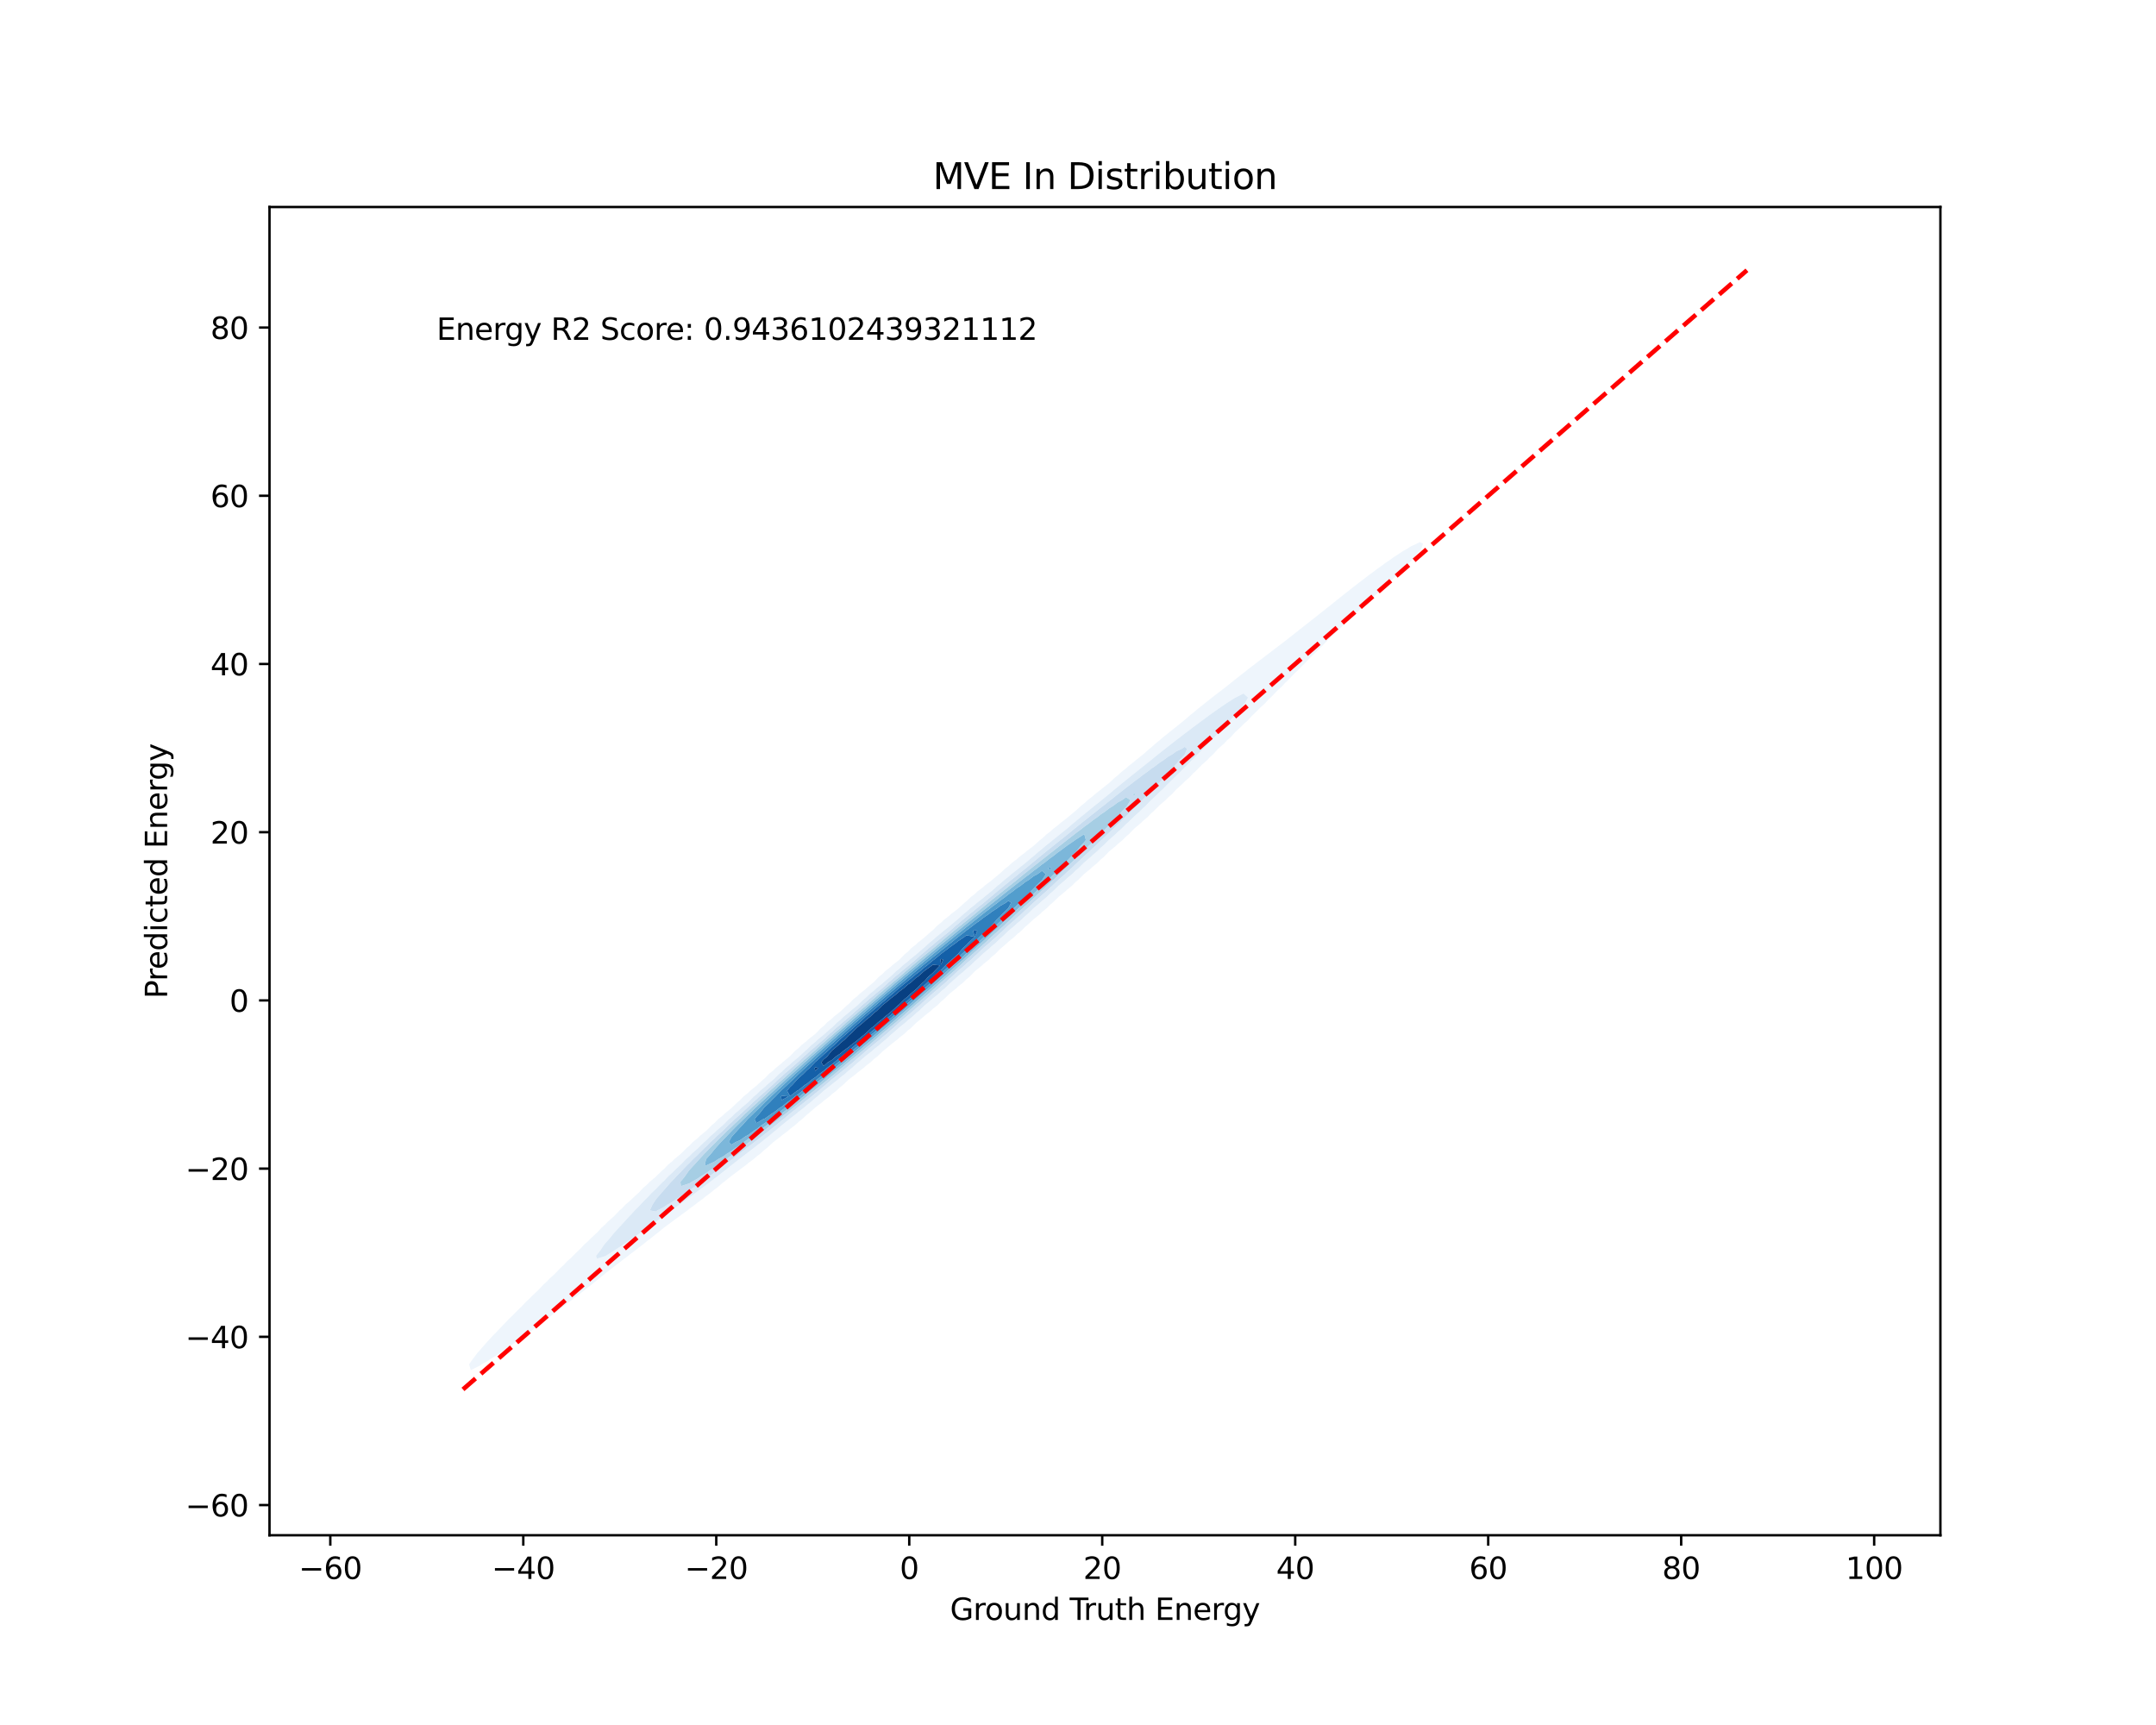 <?xml version="1.0" encoding="utf-8" standalone="no"?>
<!DOCTYPE svg PUBLIC "-//W3C//DTD SVG 1.1//EN"
  "http://www.w3.org/Graphics/SVG/1.1/DTD/svg11.dtd">
<svg xmlns:xlink="http://www.w3.org/1999/xlink" width="720pt" height="576pt" viewBox="0 0 720 576" xmlns="http://www.w3.org/2000/svg" version="1.1">
 <defs>
  <style type="text/css">*{stroke-linejoin: round; stroke-linecap: butt}</style>
 </defs>
 <g id="figure_1">
  <g id="patch_1">
   <path d="M 0 576 
L 720 576 
L 720 0 
L 0 0 
z
" style="fill: #ffffff"/>
  </g>
  <g id="axes_1">
   <g id="patch_2">
    <path d="M 90 512.64 
L 648 512.64 
L 648 69.12 
L 90 69.12 
z
" style="fill: #ffffff"/>
   </g>
   <g id="QuadContourSet_1">
    <path d="M 157.296 457.478 
L 157.328 457.458 
L 160.101 456.067 
L 160.873 455.555 
L 162.905 454.425 
L 164.021 453.652 
L 165.709 452.639 
L 166.959 451.749 
L 168.513 450.76 
L 169.77 449.846 
L 171.317 448.812 
L 172.495 447.944 
L 174.121 446.811 
L 175.154 446.041 
L 176.925 444.763 
L 177.756 444.138 
L 179.729 442.669 
L 180.303 442.235 
L 182.533 440.527 
L 182.79 440.332 
L 185.24 438.429 
L 185.337 438.359 
L 187.738 436.527 
L 188.141 436.223 
L 190.229 434.624 
L 190.945 434.071 
L 192.706 432.721 
L 193.749 431.898 
L 195.16 430.818 
L 196.553 429.698 
L 197.578 428.915 
L 199.357 427.462 
L 199.95 427.012 
L 202.161 425.184 
L 202.26 425.109 
L 204.711 423.207 
L 204.965 423.006 
L 207.208 421.304 
L 207.769 420.856 
L 209.701 419.401 
L 210.573 418.7 
L 212.183 417.498 
L 213.377 416.532 
L 214.645 415.595 
L 216.181 414.346 
L 217.076 413.692 
L 218.985 412.134 
L 219.463 411.79 
L 221.789 409.887 
L 221.789 409.887 
L 224.376 407.984 
L 224.593 407.812 
L 226.962 406.081 
L 227.397 405.733 
L 229.538 404.178 
L 230.201 403.642 
L 232.094 402.275 
L 233.005 401.529 
L 234.615 400.373 
L 235.809 399.383 
L 237.085 398.47 
L 238.613 397.188 
L 239.481 396.567 
L 241.417 394.92 
L 241.773 394.664 
L 244.13 392.761 
L 244.221 392.685 
L 246.694 390.858 
L 247.025 390.574 
L 249.21 388.956 
L 249.829 388.414 
L 251.658 387.053 
L 252.633 386.182 
L 254.009 385.15 
L 255.437 383.85 
L 256.232 383.247 
L 258.241 381.379 
L 258.287 381.344 
L 260.771 379.441 
L 261.045 379.194 
L 263.224 377.539 
L 263.849 376.965 
L 265.591 375.636 
L 266.653 374.646 
L 267.846 373.733 
L 269.457 372.21 
L 269.951 371.83 
L 272.138 369.927 
L 272.261 369.814 
L 274.607 368.024 
L 275.065 367.6 
L 277.005 366.122 
L 277.869 365.313 
L 279.307 364.219 
L 280.673 362.927 
L 281.48 362.316 
L 283.476 360.413 
L 283.477 360.412 
L 285.968 358.51 
L 286.281 358.217 
L 288.395 356.607 
L 289.085 355.955 
L 290.735 354.705 
L 291.889 353.601 
L 292.949 352.802 
L 294.693 351.115 
L 294.981 350.899 
L 297.276 348.996 
L 297.497 348.784 
L 299.7 347.093 
L 300.302 346.509 
L 302.024 345.19 
L 303.106 344.125 
L 304.202 343.287 
L 305.91 341.578 
L 306.164 341.385 
L 308.445 339.482 
L 308.714 339.216 
L 310.812 337.579 
L 311.518 336.87 
L 313.049 335.676 
L 314.322 334.378 
L 315.098 333.773 
L 317.045 331.87 
L 317.126 331.789 
L 319.427 329.968 
L 319.93 329.455 
L 321.688 328.065 
L 322.734 326.988 
L 323.779 326.162 
L 325.538 324.335 
L 325.634 324.259 
L 327.962 322.356 
L 328.342 321.967 
L 330.241 320.453 
L 331.146 319.523 
L 332.368 318.551 
L 333.95 316.919 
L 334.291 316.648 
L 336.475 314.745 
L 336.754 314.461 
L 338.777 312.842 
L 339.558 312.043 
L 340.939 310.939 
L 342.362 309.483 
L 342.92 309.036 
L 344.986 307.134 
L 345.166 306.95 
L 347.307 305.231 
L 347.97 304.555 
L 349.499 303.328 
L 350.774 302.027 
L 351.523 301.425 
L 353.485 299.522 
L 353.578 299.428 
L 355.817 297.619 
L 356.382 297.046 
L 358.028 295.717 
L 359.186 294.535 
L 360.078 293.814 
L 361.961 291.911 
L 361.99 291.881 
L 364.294 290.008 
L 364.794 289.499 
L 366.509 288.105 
L 367.598 286.987 
L 368.564 286.202 
L 370.401 284.3 
L 370.402 284.299 
L 372.718 282.397 
L 373.206 281.894 
L 374.913 280.494 
L 376.01 279.352 
L 376.938 278.591 
L 378.778 276.688 
L 378.814 276.65 
L 381.052 274.785 
L 381.618 274.191 
L 383.19 272.883 
L 384.422 271.572 
L 385.134 270.98 
L 387.047 269.077 
L 387.226 268.886 
L 389.245 267.174 
L 390.03 266.327 
L 391.279 265.271 
L 392.834 263.569 
L 393.072 263.368 
L 395.165 261.465 
L 395.638 260.95 
L 397.25 259.563 
L 398.442 258.244 
L 399.124 257.66 
L 400.999 255.757 
L 401.246 255.487 
L 403.116 253.854 
L 404.05 252.817 
L 405.049 251.951 
L 406.785 250.048 
L 406.854 249.973 
L 408.924 248.146 
L 409.658 247.333 
L 410.905 246.243 
L 412.462 244.497 
L 412.643 244.34 
L 414.701 242.437 
L 415.266 241.814 
L 416.716 240.534 
L 418.07 239.026 
L 418.522 238.631 
L 420.452 236.729 
L 420.874 236.265 
L 422.482 234.826 
L 423.678 233.499 
L 424.331 232.923 
L 426.172 231.02 
L 426.482 230.68 
L 428.192 229.117 
L 429.286 227.912 
L 430.063 227.214 
L 431.859 225.312 
L 432.09 225.058 
L 433.854 223.409 
L 434.894 222.278 
L 435.741 221.506 
L 437.533 219.603 
L 437.698 219.426 
L 439.508 217.7 
L 440.503 216.654 
L 441.431 215.797 
L 443.27 213.895 
L 443.307 213.857 
L 445.245 211.992 
L 446.111 211.128 
L 447.236 210.089 
L 448.915 208.446 
L 449.205 208.186 
L 451.177 206.283 
L 451.719 205.774 
L 453.225 204.38 
L 454.523 203.174 
L 455.299 202.478 
L 457.327 200.599 
L 457.354 200.575 
L 459.366 198.672 
L 460.131 197.975 
L 461.437 196.769 
L 462.935 195.392 
L 463.515 194.866 
L 465.508 192.963 
L 465.739 192.746 
L 467.42 191.061 
L 468.543 189.981 
L 469.381 189.158 
L 471.306 187.255 
L 471.347 187.211 
L 472.843 185.352 
L 474.151 183.913 
L 474.545 183.449 
L 475.224 181.546 
L 474.151 180.999 
L 473.151 181.546 
L 471.347 182.344 
L 469.58 183.449 
L 468.543 183.997 
L 466.544 185.352 
L 465.739 185.83 
L 463.745 187.255 
L 462.935 187.778 
L 461.073 189.158 
L 460.131 189.806 
L 458.48 191.061 
L 457.327 191.892 
L 455.943 192.963 
L 454.523 194.025 
L 453.45 194.866 
L 451.719 196.199 
L 450.998 196.769 
L 448.915 198.408 
L 448.583 198.672 
L 446.208 200.575 
L 446.111 200.648 
L 443.837 202.478 
L 443.307 202.883 
L 441.441 204.38 
L 440.503 205.106 
L 439.029 206.283 
L 437.698 207.32 
L 436.609 208.186 
L 434.894 209.53 
L 434.187 210.089 
L 432.09 211.741 
L 431.772 211.992 
L 429.356 213.895 
L 429.286 213.946 
L 426.874 215.797 
L 426.482 216.086 
L 424.375 217.7 
L 423.678 218.222 
L 421.873 219.603 
L 420.874 220.363 
L 419.38 221.506 
L 418.07 222.519 
L 416.908 223.409 
L 415.266 224.7 
L 414.469 225.312 
L 412.462 226.919 
L 412.078 227.214 
L 409.715 229.117 
L 409.658 229.162 
L 407.23 231.02 
L 406.854 231.318 
L 404.767 232.923 
L 404.05 233.505 
L 402.341 234.826 
L 401.246 235.735 
L 399.965 236.729 
L 398.442 238.022 
L 397.659 238.631 
L 395.638 240.384 
L 395.446 240.534 
L 393.093 242.437 
L 392.834 242.657 
L 390.684 244.34 
L 390.03 244.906 
L 388.325 246.243 
L 387.226 247.213 
L 386.038 248.146 
L 384.422 249.598 
L 383.848 250.048 
L 381.697 251.951 
L 381.618 252.021 
L 379.286 253.854 
L 378.814 254.274 
L 376.924 255.757 
L 376.01 256.581 
L 374.632 257.66 
L 373.206 258.963 
L 372.436 259.563 
L 370.402 261.445 
L 370.375 261.465 
L 367.958 263.368 
L 367.598 263.692 
L 365.571 265.271 
L 364.794 265.976 
L 363.248 267.174 
L 361.99 268.328 
L 361.015 269.077 
L 359.186 270.769 
L 358.909 270.98 
L 356.607 272.883 
L 356.382 273.085 
L 354.178 274.785 
L 353.578 275.332 
L 351.805 276.688 
L 350.774 277.635 
L 349.511 278.591 
L 347.97 280.017 
L 347.332 280.494 
L 345.219 282.397 
L 345.166 282.445 
L 342.742 284.3 
L 342.362 284.648 
L 340.313 286.202 
L 339.558 286.902 
L 337.955 288.105 
L 336.754 289.228 
L 335.702 290.008 
L 333.95 291.661 
L 333.608 291.911 
L 331.327 293.814 
L 331.146 293.982 
L 328.863 295.717 
L 328.342 296.21 
L 326.473 297.619 
L 325.538 298.519 
L 324.201 299.522 
L 322.734 300.96 
L 322.111 301.425 
L 320.033 303.328 
L 319.93 303.427 
L 317.583 305.231 
L 317.126 305.677 
L 315.229 307.134 
L 314.322 308.042 
L 313.029 309.036 
L 311.518 310.592 
L 311.07 310.939 
L 308.915 312.842 
L 308.714 313.04 
L 306.525 314.745 
L 305.91 315.365 
L 304.268 316.648 
L 303.106 317.85 
L 302.215 318.551 
L 300.349 320.453 
L 300.302 320.501 
L 297.935 322.356 
L 297.497 322.797 
L 295.634 324.259 
L 294.693 325.228 
L 293.506 326.162 
L 291.889 327.868 
L 291.641 328.065 
L 289.379 329.968 
L 289.085 330.264 
L 287.04 331.87 
L 286.281 332.649 
L 284.849 333.773 
L 283.477 335.209 
L 282.882 335.676 
L 280.837 337.579 
L 280.673 337.745 
L 278.465 339.482 
L 277.869 340.093 
L 276.222 341.385 
L 275.065 342.591 
L 274.174 343.287 
L 272.307 345.19 
L 272.261 345.237 
L 269.908 347.093 
L 269.457 347.555 
L 267.622 348.996 
L 266.653 350.003 
L 265.507 350.899 
L 263.849 352.645 
L 263.648 352.802 
L 261.367 354.705 
L 261.045 355.034 
L 259.048 356.607 
L 258.241 357.445 
L 256.881 358.51 
L 255.437 360.028 
L 254.943 360.413 
L 252.845 362.316 
L 252.633 362.534 
L 250.505 364.219 
L 249.829 364.922 
L 248.305 366.122 
L 247.025 367.469 
L 246.315 368.024 
L 244.351 369.927 
L 244.221 370.062 
L 242.005 371.83 
L 241.417 372.446 
L 239.795 373.733 
L 238.613 374.982 
L 237.785 375.636 
L 235.896 377.539 
L 235.809 377.629 
L 233.563 379.441 
L 233.005 380.031 
L 231.368 381.344 
L 230.201 382.587 
L 229.373 383.247 
L 227.494 385.15 
L 227.397 385.253 
L 225.198 387.053 
L 224.593 387.699 
L 223.048 388.956 
L 221.789 390.308 
L 221.108 390.858 
L 219.171 392.761 
L 218.985 392.961 
L 216.941 394.664 
L 216.181 395.485 
L 214.873 396.567 
L 213.377 398.19 
L 213.037 398.47 
L 210.968 400.373 
L 210.573 400.802 
L 208.838 402.275 
L 207.769 403.442 
L 206.895 404.178 
L 205.082 406.081 
L 204.965 406.21 
L 202.93 407.984 
L 202.161 408.826 
L 200.933 409.887 
L 199.357 411.617 
L 199.155 411.79 
L 197.101 413.692 
L 196.553 414.289 
L 195.072 415.595 
L 193.749 417.039 
L 193.222 417.498 
L 191.308 419.401 
L 190.945 419.79 
L 189.257 421.304 
L 188.141 422.505 
L 187.348 423.207 
L 185.519 425.109 
L 185.337 425.302 
L 183.459 427.012 
L 182.533 427.996 
L 181.507 428.915 
L 179.729 430.815 
L 179.725 430.818 
L 177.685 432.721 
L 176.925 433.522 
L 175.721 434.624 
L 174.121 436.323 
L 173.895 436.527 
L 171.972 438.429 
L 171.317 439.124 
L 170.04 440.332 
L 168.513 441.962 
L 168.218 442.235 
L 166.397 444.138 
L 165.709 444.885 
L 164.551 446.041 
L 162.905 447.829 
L 162.787 447.944 
L 161.132 449.846 
L 160.101 451.021 
L 159.433 451.749 
L 158.008 453.652 
L 157.296 454.622 
L 156.661 455.555 
L 157.203 457.458 
z
M 199.048 419.401 
L 199.357 418.949 
L 200.507 417.498 
L 201.75 415.595 
L 202.161 415.132 
L 203.432 413.692 
L 204.965 411.804 
L 204.977 411.79 
L 206.699 409.887 
L 207.769 408.761 
L 208.461 407.984 
L 210.185 406.081 
L 210.573 405.708 
L 211.965 404.178 
L 213.377 402.78 
L 213.833 402.275 
L 215.636 400.373 
L 216.181 399.871 
L 217.472 398.47 
L 218.985 397.05 
L 219.43 396.567 
L 221.317 394.664 
L 221.789 394.247 
L 223.179 392.761 
L 224.593 391.494 
L 225.191 390.858 
L 227.235 388.956 
L 227.397 388.817 
L 229.072 387.053 
L 230.201 386.078 
L 231.09 385.15 
L 233.005 383.479 
L 233.229 383.247 
L 235.169 381.344 
L 235.809 380.808 
L 237.134 379.441 
L 238.613 378.192 
L 239.253 377.539 
L 241.417 375.695 
L 241.476 375.636 
L 243.367 373.733 
L 244.221 373.029 
L 245.405 371.83 
L 247.025 370.486 
L 247.583 369.927 
L 249.829 368.049 
L 249.854 368.024 
L 251.75 366.122 
L 252.633 365.404 
L 253.818 364.219 
L 255.437 362.893 
L 256.021 362.316 
L 258.241 360.485 
L 258.315 360.413 
L 260.265 358.51 
L 261.045 357.882 
L 262.328 356.607 
L 263.849 355.374 
L 264.532 354.705 
L 266.653 352.972 
L 266.829 352.802 
L 268.879 350.899 
L 269.457 350.436 
L 270.913 348.996 
L 272.261 347.91 
L 273.098 347.093 
L 275.065 345.499 
L 275.386 345.19 
L 277.585 343.287 
L 277.869 343.061 
L 279.571 341.385 
L 280.673 340.503 
L 281.725 339.482 
L 283.477 338.073 
L 283.994 337.579 
L 286.281 335.731 
L 286.34 335.676 
L 288.334 333.773 
L 289.085 333.176 
L 290.441 331.87 
L 291.889 330.715 
L 292.678 329.968 
L 294.693 328.354 
L 295.004 328.065 
L 297.255 326.162 
L 297.497 325.97 
L 299.288 324.259 
L 300.302 323.457 
L 301.474 322.356 
L 303.106 321.061 
L 303.764 320.453 
L 305.91 318.746 
L 306.125 318.551 
L 308.325 316.648 
L 308.714 316.342 
L 310.427 314.745 
L 311.518 313.885 
L 312.657 312.842 
L 314.322 311.527 
L 314.974 310.939 
L 317.126 309.235 
L 317.35 309.036 
L 319.592 307.134 
L 319.93 306.869 
L 321.726 305.231 
L 322.734 304.44 
L 323.972 303.328 
L 325.538 302.096 
L 326.297 301.425 
L 328.342 299.811 
L 328.674 299.522 
L 331.023 297.619 
L 331.146 297.524 
L 333.161 295.717 
L 333.95 295.1 
L 335.405 293.814 
L 336.754 292.754 
L 337.721 291.911 
L 339.558 290.463 
L 340.087 290.008 
L 342.362 288.208 
L 342.483 288.105 
L 344.707 286.202 
L 345.166 285.843 
L 346.933 284.3 
L 347.97 283.484 
L 349.231 282.397 
L 350.774 281.179 
L 351.579 280.494 
L 353.578 278.91 
L 353.958 278.591 
L 356.334 276.688 
L 356.382 276.65 
L 358.535 274.785 
L 359.186 274.272 
L 360.812 272.883 
L 361.99 271.95 
L 363.142 270.98 
L 364.794 269.667 
L 365.506 269.077 
L 367.598 267.41 
L 367.888 267.174 
L 370.219 265.271 
L 370.402 265.127 
L 372.48 263.368 
L 373.206 262.793 
L 374.801 261.465 
L 376.01 260.504 
L 377.162 259.563 
L 378.814 258.249 
L 379.549 257.66 
L 381.618 256.014 
L 381.947 255.757 
L 384.321 253.854 
L 384.422 253.775 
L 386.659 251.951 
L 387.226 251.503 
L 389.053 250.048 
L 390.03 249.278 
L 391.49 248.146 
L 392.834 247.091 
L 393.961 246.243 
L 395.638 244.937 
L 396.46 244.34 
L 398.442 242.813 
L 398.983 242.437 
L 401.246 240.721 
L 401.53 240.534 
L 404.05 238.666 
L 404.107 238.631 
L 406.778 236.729 
L 406.854 236.671 
L 409.572 234.826 
L 409.658 234.762 
L 412.462 232.982 
L 412.624 232.923 
L 415.266 231.556 
L 416.785 232.923 
L 415.729 234.826 
L 415.266 235.376 
L 414.095 236.729 
L 412.594 238.631 
L 412.462 238.767 
L 410.827 240.534 
L 409.658 241.783 
L 409.054 242.437 
L 407.315 244.34 
L 406.854 244.791 
L 405.48 246.243 
L 404.05 247.679 
L 403.606 248.146 
L 401.789 250.048 
L 401.246 250.563 
L 399.921 251.951 
L 398.442 253.379 
L 397.986 253.854 
L 396.12 255.757 
L 395.638 256.202 
L 394.243 257.66 
L 392.834 258.982 
L 392.274 259.563 
L 390.338 261.465 
L 390.03 261.743 
L 388.47 263.368 
L 387.226 264.504 
L 386.482 265.271 
L 384.422 267.174 
L 384.422 267.174 
L 382.581 269.077 
L 381.618 269.93 
L 380.591 270.98 
L 378.814 272.568 
L 378.503 272.883 
L 376.532 274.785 
L 376.01 275.235 
L 374.572 276.688 
L 373.206 277.872 
L 372.487 278.591 
L 370.402 280.41 
L 370.317 280.494 
L 368.385 282.397 
L 367.598 283.061 
L 366.351 284.3 
L 364.794 285.62 
L 364.203 286.202 
L 361.99 288.093 
L 361.977 288.105 
L 360.055 290.008 
L 359.186 290.73 
L 357.988 291.911 
L 356.382 293.254 
L 355.81 293.814 
L 353.578 295.693 
L 353.554 295.717 
L 351.624 297.619 
L 350.774 298.319 
L 349.557 299.522 
L 347.97 300.837 
L 347.371 301.425 
L 345.166 303.266 
L 345.102 303.328 
L 343.156 305.231 
L 342.362 305.881 
L 341.103 307.134 
L 339.558 308.406 
L 338.921 309.036 
L 336.754 310.835 
L 336.647 310.939 
L 334.678 312.842 
L 333.95 313.436 
L 332.639 314.745 
L 331.146 315.97 
L 330.462 316.648 
L 328.342 318.398 
L 328.186 318.551 
L 326.174 320.453 
L 325.538 320.97 
L 324.148 322.356 
L 322.734 323.509 
L 321.974 324.259 
L 319.93 325.933 
L 319.695 326.162 
L 317.595 328.065 
L 317.126 328.443 
L 315.582 329.968 
L 314.322 330.985 
L 313.414 331.87 
L 311.518 333.405 
L 311.135 333.773 
L 308.859 335.676 
L 308.714 335.792 
L 306.873 337.579 
L 305.91 338.346 
L 304.724 339.482 
L 303.106 340.772 
L 302.457 341.385 
L 300.302 343.106 
L 300.106 343.287 
L 297.932 345.19 
L 297.497 345.531 
L 295.834 347.093 
L 294.693 347.988 
L 293.606 348.996 
L 291.889 350.345 
L 291.284 350.899 
L 289.085 352.63 
L 288.895 352.802 
L 286.664 354.705 
L 286.281 355.001 
L 284.523 356.607 
L 283.477 357.419 
L 282.269 358.51 
L 280.673 359.75 
L 279.93 360.413 
L 277.869 362.018 
L 277.531 362.316 
L 275.117 364.219 
L 275.065 364.259 
L 272.987 366.122 
L 272.261 366.68 
L 270.743 368.024 
L 269.457 369.016 
L 268.413 369.927 
L 266.653 371.286 
L 266.02 371.83 
L 263.849 373.508 
L 263.583 373.733 
L 261.189 375.636 
L 261.045 375.745 
L 258.974 377.539 
L 258.241 378.098 
L 256.662 379.441 
L 255.437 380.376 
L 254.279 381.344 
L 252.633 382.599 
L 251.842 383.247 
L 249.829 384.78 
L 249.367 385.15 
L 247.025 386.93 
L 246.868 387.053 
L 244.451 388.956 
L 244.221 389.128 
L 242.078 390.858 
L 241.417 391.354 
L 239.637 392.761 
L 238.613 393.527 
L 237.143 394.664 
L 235.809 395.66 
L 234.609 396.567 
L 233.005 397.762 
L 232.046 398.47 
L 230.201 399.839 
L 229.46 400.373 
L 227.397 401.898 
L 226.858 402.275 
L 224.593 403.942 
L 224.245 404.178 
L 221.789 405.974 
L 221.626 406.081 
L 219.004 407.984 
L 218.985 407.998 
L 216.356 409.887 
L 216.181 410.017 
L 213.662 411.79 
L 213.377 412.002 
L 210.92 413.692 
L 210.573 413.95 
L 208.117 415.595 
L 207.769 415.854 
L 205.229 417.498 
L 204.965 417.693 
L 202.207 419.401 
L 202.161 419.435 
L 199.357 420.265 
z
" clip-path="url(#p9204a81d2f)" style="fill: #eef5fc"/>
    <path d="M 199.357 420.265 
L 202.161 419.435 
L 202.207 419.401 
L 204.965 417.693 
L 205.229 417.498 
L 207.769 415.854 
L 208.117 415.595 
L 210.573 413.95 
L 210.92 413.692 
L 213.377 412.002 
L 213.662 411.79 
L 216.181 410.017 
L 216.356 409.887 
L 218.985 407.998 
L 219.004 407.984 
L 221.626 406.081 
L 221.789 405.974 
L 224.245 404.178 
L 224.593 403.942 
L 226.858 402.275 
L 227.397 401.898 
L 229.46 400.373 
L 230.201 399.839 
L 232.046 398.47 
L 233.005 397.762 
L 234.609 396.567 
L 235.809 395.66 
L 237.143 394.664 
L 238.613 393.527 
L 239.637 392.761 
L 241.417 391.354 
L 242.078 390.858 
L 244.221 389.128 
L 244.451 388.956 
L 246.868 387.053 
L 247.025 386.93 
L 249.367 385.15 
L 249.829 384.78 
L 251.842 383.247 
L 252.633 382.599 
L 254.279 381.344 
L 255.437 380.376 
L 256.662 379.441 
L 258.241 378.098 
L 258.974 377.539 
L 261.045 375.745 
L 261.189 375.636 
L 263.583 373.733 
L 263.849 373.508 
L 266.02 371.83 
L 266.653 371.286 
L 268.413 369.927 
L 269.457 369.016 
L 270.743 368.024 
L 272.261 366.68 
L 272.987 366.122 
L 275.065 364.259 
L 275.117 364.219 
L 277.531 362.316 
L 277.869 362.018 
L 279.93 360.413 
L 280.673 359.75 
L 282.269 358.51 
L 283.477 357.419 
L 284.523 356.607 
L 286.281 355.001 
L 286.664 354.705 
L 288.895 352.802 
L 289.085 352.63 
L 291.284 350.899 
L 291.889 350.345 
L 293.606 348.996 
L 294.693 347.988 
L 295.834 347.093 
L 297.497 345.531 
L 297.932 345.19 
L 300.106 343.287 
L 300.302 343.106 
L 302.457 341.385 
L 303.106 340.772 
L 304.724 339.482 
L 305.91 338.346 
L 306.873 337.579 
L 308.714 335.792 
L 308.859 335.676 
L 311.135 333.773 
L 311.518 333.405 
L 313.414 331.87 
L 314.322 330.985 
L 315.582 329.968 
L 317.126 328.443 
L 317.595 328.065 
L 319.695 326.162 
L 319.93 325.933 
L 321.974 324.259 
L 322.734 323.509 
L 324.148 322.356 
L 325.538 320.97 
L 326.174 320.453 
L 328.186 318.551 
L 328.342 318.398 
L 330.462 316.648 
L 331.146 315.97 
L 332.639 314.745 
L 333.95 313.436 
L 334.678 312.842 
L 336.647 310.939 
L 336.754 310.835 
L 338.921 309.036 
L 339.558 308.406 
L 341.103 307.134 
L 342.362 305.881 
L 343.156 305.231 
L 345.102 303.328 
L 345.166 303.266 
L 347.371 301.425 
L 347.97 300.837 
L 349.557 299.522 
L 350.774 298.319 
L 351.624 297.619 
L 353.554 295.717 
L 353.578 295.693 
L 355.81 293.814 
L 356.382 293.254 
L 357.988 291.911 
L 359.186 290.73 
L 360.055 290.008 
L 361.977 288.105 
L 361.99 288.093 
L 364.203 286.202 
L 364.794 285.62 
L 366.351 284.3 
L 367.598 283.061 
L 368.385 282.397 
L 370.317 280.494 
L 370.402 280.41 
L 372.487 278.591 
L 373.206 277.872 
L 374.572 276.688 
L 376.01 275.235 
L 376.532 274.785 
L 378.503 272.883 
L 378.814 272.568 
L 380.591 270.98 
L 381.618 269.93 
L 382.581 269.077 
L 384.422 267.174 
L 384.422 267.174 
L 386.482 265.271 
L 387.226 264.504 
L 388.47 263.368 
L 390.03 261.743 
L 390.338 261.465 
L 392.274 259.563 
L 392.834 258.982 
L 394.243 257.66 
L 395.638 256.202 
L 396.12 255.757 
L 397.986 253.854 
L 398.442 253.379 
L 399.921 251.951 
L 401.246 250.563 
L 401.789 250.048 
L 403.606 248.146 
L 404.05 247.679 
L 405.48 246.243 
L 406.854 244.791 
L 407.315 244.34 
L 409.054 242.437 
L 409.658 241.783 
L 410.827 240.534 
L 412.462 238.767 
L 412.594 238.631 
L 414.095 236.729 
L 415.266 235.376 
L 415.729 234.826 
L 416.785 232.923 
L 415.266 231.556 
L 412.624 232.923 
L 412.462 232.982 
L 409.658 234.762 
L 409.572 234.826 
L 406.854 236.671 
L 406.778 236.729 
L 404.107 238.631 
L 404.05 238.666 
L 401.53 240.534 
L 401.246 240.721 
L 398.983 242.437 
L 398.442 242.813 
L 396.46 244.34 
L 395.638 244.937 
L 393.961 246.243 
L 392.834 247.091 
L 391.49 248.146 
L 390.03 249.278 
L 389.053 250.048 
L 387.226 251.503 
L 386.659 251.951 
L 384.422 253.775 
L 384.321 253.854 
L 381.947 255.757 
L 381.618 256.014 
L 379.549 257.66 
L 378.814 258.249 
L 377.162 259.563 
L 376.01 260.504 
L 374.801 261.465 
L 373.206 262.793 
L 372.48 263.368 
L 370.402 265.127 
L 370.219 265.271 
L 367.888 267.174 
L 367.598 267.41 
L 365.506 269.077 
L 364.794 269.667 
L 363.142 270.98 
L 361.99 271.95 
L 360.812 272.883 
L 359.186 274.272 
L 358.535 274.785 
L 356.382 276.65 
L 356.334 276.688 
L 353.958 278.591 
L 353.578 278.91 
L 351.579 280.494 
L 350.774 281.179 
L 349.231 282.397 
L 347.97 283.484 
L 346.933 284.3 
L 345.166 285.843 
L 344.707 286.202 
L 342.483 288.105 
L 342.362 288.208 
L 340.087 290.008 
L 339.558 290.463 
L 337.721 291.911 
L 336.754 292.754 
L 335.405 293.814 
L 333.95 295.1 
L 333.161 295.717 
L 331.146 297.524 
L 331.023 297.619 
L 328.674 299.522 
L 328.342 299.811 
L 326.297 301.425 
L 325.538 302.096 
L 323.972 303.328 
L 322.734 304.44 
L 321.726 305.231 
L 319.93 306.869 
L 319.592 307.134 
L 317.35 309.036 
L 317.126 309.235 
L 314.974 310.939 
L 314.322 311.527 
L 312.657 312.842 
L 311.518 313.885 
L 310.427 314.745 
L 308.714 316.342 
L 308.325 316.648 
L 306.125 318.551 
L 305.91 318.746 
L 303.764 320.453 
L 303.106 321.061 
L 301.474 322.356 
L 300.302 323.457 
L 299.288 324.259 
L 297.497 325.97 
L 297.255 326.162 
L 295.004 328.065 
L 294.693 328.354 
L 292.678 329.968 
L 291.889 330.715 
L 290.441 331.87 
L 289.085 333.176 
L 288.334 333.773 
L 286.34 335.676 
L 286.281 335.731 
L 283.994 337.579 
L 283.477 338.073 
L 281.725 339.482 
L 280.673 340.503 
L 279.571 341.385 
L 277.869 343.061 
L 277.585 343.287 
L 275.386 345.19 
L 275.065 345.499 
L 273.098 347.093 
L 272.261 347.91 
L 270.913 348.996 
L 269.457 350.436 
L 268.879 350.899 
L 266.829 352.802 
L 266.653 352.972 
L 264.532 354.705 
L 263.849 355.374 
L 262.328 356.607 
L 261.045 357.882 
L 260.265 358.51 
L 258.315 360.413 
L 258.241 360.485 
L 256.021 362.316 
L 255.437 362.893 
L 253.818 364.219 
L 252.633 365.404 
L 251.75 366.122 
L 249.854 368.024 
L 249.829 368.049 
L 247.583 369.927 
L 247.025 370.486 
L 245.405 371.83 
L 244.221 373.029 
L 243.367 373.733 
L 241.476 375.636 
L 241.417 375.695 
L 239.253 377.539 
L 238.613 378.192 
L 237.134 379.441 
L 235.809 380.808 
L 235.169 381.344 
L 233.229 383.247 
L 233.005 383.479 
L 231.09 385.15 
L 230.201 386.078 
L 229.072 387.053 
L 227.397 388.817 
L 227.235 388.956 
L 225.191 390.858 
L 224.593 391.494 
L 223.179 392.761 
L 221.789 394.247 
L 221.317 394.664 
L 219.43 396.567 
L 218.985 397.05 
L 217.472 398.47 
L 216.181 399.871 
L 215.636 400.373 
L 213.833 402.275 
L 213.377 402.78 
L 211.965 404.178 
L 210.573 405.708 
L 210.185 406.081 
L 208.461 407.984 
L 207.769 408.761 
L 206.699 409.887 
L 204.977 411.79 
L 204.965 411.804 
L 203.432 413.692 
L 202.161 415.132 
L 201.75 415.595 
L 200.507 417.498 
L 199.357 418.949 
L 199.048 419.401 
z
M 217.015 404.178 
L 217.872 402.275 
L 218.985 400.565 
L 219.124 400.373 
L 220.75 398.47 
L 221.789 397.305 
L 222.429 396.567 
L 224.097 394.664 
L 224.593 394.176 
L 225.898 392.761 
L 227.397 391.246 
L 227.754 390.858 
L 229.561 388.956 
L 230.201 388.364 
L 231.451 387.053 
L 233.005 385.59 
L 233.427 385.15 
L 235.339 383.247 
L 235.809 382.832 
L 237.261 381.344 
L 238.613 380.136 
L 239.298 379.441 
L 241.392 377.539 
L 241.417 377.517 
L 243.281 375.636 
L 244.221 374.827 
L 245.319 373.733 
L 247.025 372.25 
L 247.452 371.83 
L 249.529 369.927 
L 249.829 369.677 
L 251.499 368.024 
L 252.633 367.069 
L 253.603 366.122 
L 255.437 364.561 
L 255.793 364.219 
L 257.894 362.316 
L 258.241 362.03 
L 259.897 360.413 
L 261.045 359.459 
L 262.03 358.51 
L 263.849 356.987 
L 264.248 356.607 
L 266.415 354.705 
L 266.653 354.51 
L 268.417 352.802 
L 269.457 351.947 
L 270.553 350.899 
L 272.261 349.485 
L 272.779 348.996 
L 275.058 347.093 
L 275.065 347.087 
L 277.035 345.19 
L 277.869 344.51 
L 279.157 343.287 
L 280.673 342.044 
L 281.378 341.385 
L 283.477 339.653 
L 283.663 339.482 
L 285.764 337.579 
L 286.281 337.161 
L 287.858 335.676 
L 289.085 334.68 
L 290.064 333.773 
L 291.889 332.286 
L 292.345 331.87 
L 294.655 329.968 
L 294.693 329.937 
L 296.702 328.065 
L 297.497 327.426 
L 298.878 326.162 
L 300.302 325.015 
L 301.142 324.259 
L 303.106 322.672 
L 303.463 322.356 
L 305.75 320.453 
L 305.91 320.327 
L 307.869 318.551 
L 308.714 317.877 
L 310.094 316.648 
L 311.518 315.51 
L 312.392 314.745 
L 314.322 313.198 
L 314.737 312.842 
L 317.093 310.939 
L 317.126 310.914 
L 319.247 309.036 
L 319.93 308.494 
L 321.493 307.134 
L 322.734 306.147 
L 323.805 305.231 
L 325.538 303.848 
L 326.157 303.328 
L 328.342 301.581 
L 328.531 301.425 
L 330.801 299.522 
L 331.146 299.249 
L 333.049 297.619 
L 333.95 296.905 
L 335.36 295.717 
L 336.754 294.606 
L 337.71 293.814 
L 339.558 292.339 
L 340.083 291.911 
L 342.362 290.087 
L 342.461 290.008 
L 344.739 288.105 
L 345.166 287.766 
L 347.042 286.202 
L 347.97 285.463 
L 349.389 284.3 
L 350.774 283.194 
L 351.763 282.397 
L 353.578 280.944 
L 354.148 280.494 
L 356.382 278.702 
L 356.525 278.591 
L 358.853 276.688 
L 359.186 276.423 
L 361.205 274.785 
L 361.99 274.158 
L 363.593 272.883 
L 364.794 271.92 
L 366.003 270.98 
L 367.598 269.7 
L 368.42 269.077 
L 370.402 267.488 
L 370.829 267.174 
L 373.206 265.274 
L 373.209 265.271 
L 375.642 263.368 
L 376.01 263.074 
L 378.121 261.465 
L 378.814 260.912 
L 380.641 259.563 
L 381.618 258.785 
L 383.203 257.66 
L 384.422 256.697 
L 385.816 255.757 
L 387.226 254.659 
L 388.507 253.854 
L 390.03 252.697 
L 391.354 251.951 
L 392.834 250.876 
L 394.613 250.048 
L 395.638 249.372 
L 396.427 250.048 
L 395.638 251.951 
L 395.638 251.951 
L 393.841 253.854 
L 392.834 255.102 
L 392.227 255.757 
L 390.59 257.66 
L 390.03 258.25 
L 388.755 259.563 
L 387.226 261.255 
L 387.023 261.465 
L 385.202 263.368 
L 384.422 264.147 
L 383.316 265.271 
L 381.618 267.02 
L 381.466 267.174 
L 379.601 269.077 
L 378.814 269.827 
L 377.666 270.98 
L 376.01 272.59 
L 375.717 272.883 
L 373.814 274.785 
L 373.206 275.34 
L 371.847 276.688 
L 370.402 278.026 
L 369.828 278.591 
L 367.834 280.494 
L 367.598 280.702 
L 365.872 282.397 
L 364.794 283.355 
L 363.825 284.3 
L 361.99 285.951 
L 361.73 286.202 
L 359.734 288.105 
L 359.186 288.578 
L 357.713 290.008 
L 356.382 291.166 
L 355.61 291.911 
L 353.578 293.7 
L 353.46 293.814 
L 351.475 295.717 
L 350.774 296.312 
L 349.425 297.619 
L 347.97 298.868 
L 347.291 299.522 
L 345.166 301.367 
L 345.106 301.425 
L 343.14 303.328 
L 342.362 303.983 
L 341.079 305.231 
L 339.558 306.524 
L 338.928 307.134 
L 336.754 309.003 
L 336.719 309.036 
L 334.768 310.939 
L 333.95 311.624 
L 332.702 312.842 
L 331.146 314.155 
L 330.537 314.745 
L 328.342 316.615 
L 328.307 316.648 
L 326.356 318.551 
L 325.538 319.231 
L 324.282 320.453 
L 322.734 321.749 
L 322.103 322.356 
L 319.93 324.187 
L 319.854 324.259 
L 317.865 326.162 
L 317.126 326.77 
L 315.783 328.065 
L 314.322 329.273 
L 313.591 329.968 
L 311.518 331.689 
L 311.324 331.87 
L 309.235 333.773 
L 308.714 334.196 
L 307.154 335.676 
L 305.91 336.689 
L 304.957 337.579 
L 303.106 339.09 
L 302.68 339.482 
L 300.389 341.385 
L 300.302 341.455 
L 298.333 343.287 
L 297.497 343.956 
L 296.151 345.19 
L 294.693 346.359 
L 293.881 347.093 
L 291.889 348.693 
L 291.548 348.996 
L 289.249 350.899 
L 289.085 351.027 
L 287.119 352.802 
L 286.281 353.462 
L 284.885 354.705 
L 283.477 355.817 
L 282.576 356.607 
L 280.673 358.115 
L 280.215 358.51 
L 277.869 360.373 
L 277.822 360.413 
L 275.633 362.316 
L 275.065 362.759 
L 273.382 364.219 
L 272.261 365.095 
L 271.06 366.122 
L 269.457 367.377 
L 268.686 368.024 
L 266.653 369.618 
L 266.278 369.927 
L 263.854 371.83 
L 263.849 371.834 
L 261.603 373.733 
L 261.045 374.164 
L 259.273 375.636 
L 258.241 376.433 
L 256.882 377.539 
L 255.437 378.655 
L 254.448 379.441 
L 252.633 380.84 
L 251.984 381.344 
L 249.829 382.999 
L 249.5 383.247 
L 247.025 385.138 
L 247.008 385.15 
L 244.574 387.053 
L 244.221 387.32 
L 242.08 388.956 
L 241.417 389.456 
L 239.529 390.858 
L 238.613 391.546 
L 236.928 392.761 
L 235.809 393.595 
L 234.276 394.664 
L 233.005 395.602 
L 231.568 396.567 
L 230.201 397.563 
L 228.789 398.47 
L 227.397 399.468 
L 225.911 400.373 
L 224.593 401.297 
L 222.875 402.275 
L 221.789 403.014 
L 219.549 404.178 
L 218.985 404.545 
z
" clip-path="url(#p9204a81d2f)" style="fill: #dbe9f6"/>
    <path d="M 218.985 404.545 
L 219.549 404.178 
L 221.789 403.014 
L 222.875 402.275 
L 224.593 401.297 
L 225.911 400.373 
L 227.397 399.468 
L 228.789 398.47 
L 230.201 397.563 
L 231.568 396.567 
L 233.005 395.602 
L 234.276 394.664 
L 235.809 393.595 
L 236.928 392.761 
L 238.613 391.546 
L 239.529 390.858 
L 241.417 389.456 
L 242.08 388.956 
L 244.221 387.32 
L 244.574 387.053 
L 247.008 385.15 
L 247.025 385.138 
L 249.5 383.247 
L 249.829 382.999 
L 251.984 381.344 
L 252.633 380.84 
L 254.448 379.441 
L 255.437 378.655 
L 256.882 377.539 
L 258.241 376.433 
L 259.273 375.636 
L 261.045 374.164 
L 261.603 373.733 
L 263.849 371.834 
L 263.854 371.83 
L 266.278 369.927 
L 266.653 369.618 
L 268.686 368.024 
L 269.457 367.377 
L 271.06 366.122 
L 272.261 365.095 
L 273.382 364.219 
L 275.065 362.759 
L 275.633 362.316 
L 277.822 360.413 
L 277.869 360.373 
L 280.215 358.51 
L 280.673 358.115 
L 282.576 356.607 
L 283.477 355.817 
L 284.885 354.705 
L 286.281 353.462 
L 287.119 352.802 
L 289.085 351.027 
L 289.249 350.899 
L 291.548 348.996 
L 291.889 348.693 
L 293.881 347.093 
L 294.693 346.359 
L 296.151 345.19 
L 297.497 343.956 
L 298.333 343.287 
L 300.302 341.455 
L 300.389 341.385 
L 302.68 339.482 
L 303.106 339.09 
L 304.957 337.579 
L 305.91 336.689 
L 307.154 335.676 
L 308.714 334.196 
L 309.235 333.773 
L 311.324 331.87 
L 311.518 331.689 
L 313.591 329.968 
L 314.322 329.273 
L 315.783 328.065 
L 317.126 326.77 
L 317.865 326.162 
L 319.854 324.259 
L 319.93 324.187 
L 322.103 322.356 
L 322.734 321.749 
L 324.282 320.453 
L 325.538 319.231 
L 326.356 318.551 
L 328.307 316.648 
L 328.342 316.615 
L 330.537 314.745 
L 331.146 314.155 
L 332.702 312.842 
L 333.95 311.624 
L 334.768 310.939 
L 336.719 309.036 
L 336.754 309.003 
L 338.928 307.134 
L 339.558 306.524 
L 341.079 305.231 
L 342.362 303.983 
L 343.14 303.328 
L 345.106 301.425 
L 345.166 301.367 
L 347.291 299.522 
L 347.97 298.868 
L 349.425 297.619 
L 350.774 296.312 
L 351.475 295.717 
L 353.46 293.814 
L 353.578 293.7 
L 355.61 291.911 
L 356.382 291.166 
L 357.713 290.008 
L 359.186 288.578 
L 359.734 288.105 
L 361.73 286.202 
L 361.99 285.951 
L 363.825 284.3 
L 364.794 283.355 
L 365.872 282.397 
L 367.598 280.702 
L 367.834 280.494 
L 369.828 278.591 
L 370.402 278.026 
L 371.847 276.688 
L 373.206 275.34 
L 373.814 274.785 
L 375.717 272.883 
L 376.01 272.59 
L 377.666 270.98 
L 378.814 269.827 
L 379.601 269.077 
L 381.466 267.174 
L 381.618 267.02 
L 383.316 265.271 
L 384.422 264.147 
L 385.202 263.368 
L 387.023 261.465 
L 387.226 261.255 
L 388.755 259.563 
L 390.03 258.25 
L 390.59 257.66 
L 392.227 255.757 
L 392.834 255.102 
L 393.841 253.854 
L 395.638 251.951 
L 395.638 251.951 
L 396.427 250.048 
L 395.638 249.372 
L 394.613 250.048 
L 392.834 250.876 
L 391.354 251.951 
L 390.03 252.697 
L 388.507 253.854 
L 387.226 254.659 
L 385.816 255.757 
L 384.422 256.697 
L 383.203 257.66 
L 381.618 258.785 
L 380.641 259.563 
L 378.814 260.912 
L 378.121 261.465 
L 376.01 263.074 
L 375.642 263.368 
L 373.209 265.271 
L 373.206 265.274 
L 370.829 267.174 
L 370.402 267.488 
L 368.42 269.077 
L 367.598 269.7 
L 366.003 270.98 
L 364.794 271.92 
L 363.593 272.883 
L 361.99 274.158 
L 361.205 274.785 
L 359.186 276.423 
L 358.853 276.688 
L 356.525 278.591 
L 356.382 278.702 
L 354.148 280.494 
L 353.578 280.944 
L 351.763 282.397 
L 350.774 283.194 
L 349.389 284.3 
L 347.97 285.463 
L 347.042 286.202 
L 345.166 287.766 
L 344.739 288.105 
L 342.461 290.008 
L 342.362 290.087 
L 340.083 291.911 
L 339.558 292.339 
L 337.71 293.814 
L 336.754 294.606 
L 335.36 295.717 
L 333.95 296.905 
L 333.049 297.619 
L 331.146 299.249 
L 330.801 299.522 
L 328.531 301.425 
L 328.342 301.581 
L 326.157 303.328 
L 325.538 303.848 
L 323.805 305.231 
L 322.734 306.147 
L 321.493 307.134 
L 319.93 308.494 
L 319.247 309.036 
L 317.126 310.914 
L 317.093 310.939 
L 314.737 312.842 
L 314.322 313.198 
L 312.392 314.745 
L 311.518 315.51 
L 310.094 316.648 
L 308.714 317.877 
L 307.869 318.551 
L 305.91 320.327 
L 305.75 320.453 
L 303.463 322.356 
L 303.106 322.672 
L 301.142 324.259 
L 300.302 325.015 
L 298.878 326.162 
L 297.497 327.426 
L 296.702 328.065 
L 294.693 329.937 
L 294.655 329.968 
L 292.345 331.87 
L 291.889 332.286 
L 290.064 333.773 
L 289.085 334.68 
L 287.858 335.676 
L 286.281 337.161 
L 285.764 337.579 
L 283.663 339.482 
L 283.477 339.653 
L 281.378 341.385 
L 280.673 342.044 
L 279.157 343.287 
L 277.869 344.51 
L 277.035 345.19 
L 275.065 347.087 
L 275.058 347.093 
L 272.779 348.996 
L 272.261 349.485 
L 270.553 350.899 
L 269.457 351.947 
L 268.417 352.802 
L 266.653 354.51 
L 266.415 354.705 
L 264.248 356.607 
L 263.849 356.987 
L 262.03 358.51 
L 261.045 359.459 
L 259.897 360.413 
L 258.241 362.03 
L 257.894 362.316 
L 255.793 364.219 
L 255.437 364.561 
L 253.603 366.122 
L 252.633 367.069 
L 251.499 368.024 
L 249.829 369.677 
L 249.529 369.927 
L 247.452 371.83 
L 247.025 372.25 
L 245.319 373.733 
L 244.221 374.827 
L 243.281 375.636 
L 241.417 377.517 
L 241.392 377.539 
L 239.298 379.441 
L 238.613 380.136 
L 237.261 381.344 
L 235.809 382.832 
L 235.339 383.247 
L 233.427 385.15 
L 233.005 385.59 
L 231.451 387.053 
L 230.201 388.364 
L 229.561 388.956 
L 227.754 390.858 
L 227.397 391.246 
L 225.898 392.761 
L 224.593 394.176 
L 224.097 394.664 
L 222.429 396.567 
L 221.789 397.305 
L 220.75 398.47 
L 219.124 400.373 
L 218.985 400.565 
L 217.872 402.275 
L 217.015 404.178 
z
M 227.225 394.664 
L 227.397 394.438 
L 228.754 392.761 
L 230.066 390.858 
L 230.201 390.717 
L 231.819 388.956 
L 233.005 387.659 
L 233.558 387.053 
L 235.297 385.15 
L 235.809 384.657 
L 237.171 383.247 
L 238.613 381.828 
L 239.083 381.344 
L 240.96 379.441 
L 241.417 379.027 
L 242.901 377.539 
L 244.221 376.324 
L 244.915 375.636 
L 246.935 373.733 
L 247.025 373.654 
L 248.877 371.83 
L 249.829 370.994 
L 250.925 369.927 
L 252.633 368.409 
L 253.033 368.024 
L 255.076 366.122 
L 255.437 365.814 
L 257.091 364.219 
L 258.241 363.231 
L 259.203 362.316 
L 261.045 360.718 
L 261.37 360.413 
L 263.445 358.51 
L 263.849 358.171 
L 265.493 356.607 
L 266.653 355.627 
L 267.636 354.705 
L 269.457 353.153 
L 269.836 352.802 
L 271.969 350.899 
L 272.261 350.657 
L 274.021 348.996 
L 275.065 348.125 
L 276.175 347.093 
L 277.869 345.669 
L 278.392 345.19 
L 280.624 343.287 
L 280.673 343.247 
L 282.663 341.385 
L 283.477 340.713 
L 284.813 339.482 
L 286.281 338.264 
L 287.036 337.579 
L 289.085 335.87 
L 289.303 335.676 
L 291.443 333.773 
L 291.889 333.41 
L 293.579 331.87 
L 294.693 330.958 
L 295.8 329.968 
L 297.497 328.573 
L 298.076 328.065 
L 300.302 326.23 
L 300.381 326.162 
L 302.526 324.259 
L 303.106 323.791 
L 304.73 322.356 
L 305.91 321.4 
L 307.003 320.453 
L 308.714 319.064 
L 309.318 318.551 
L 311.518 316.761 
L 311.654 316.648 
L 313.876 314.745 
L 314.322 314.388 
L 316.123 312.842 
L 317.126 312.036 
L 318.429 310.939 
L 319.93 309.731 
L 320.772 309.036 
L 322.734 307.455 
L 323.131 307.134 
L 325.474 305.231 
L 325.538 305.18 
L 327.742 303.328 
L 328.342 302.848 
L 330.066 301.425 
L 331.146 300.56 
L 332.428 299.522 
L 333.95 298.301 
L 334.808 297.619 
L 336.754 296.056 
L 337.192 295.717 
L 339.558 293.814 
L 339.558 293.814 
L 341.894 291.911 
L 342.362 291.537 
L 344.274 290.008 
L 345.166 289.293 
L 346.684 288.105 
L 347.97 287.073 
L 349.108 286.202 
L 350.774 284.865 
L 351.534 284.3 
L 353.578 282.659 
L 353.943 282.397 
L 356.326 280.494 
L 356.382 280.449 
L 358.789 278.591 
L 359.186 278.272 
L 361.292 276.688 
L 361.99 276.128 
L 363.834 274.785 
L 364.794 274.017 
L 366.416 272.883 
L 367.598 271.942 
L 369.05 270.98 
L 370.402 269.916 
L 371.773 269.077 
L 373.206 267.973 
L 374.695 267.174 
L 376.01 266.204 
L 377.538 267.174 
L 376.398 269.077 
L 376.01 269.518 
L 374.583 270.98 
L 373.206 272.689 
L 373.021 272.883 
L 371.182 274.785 
L 370.402 275.59 
L 369.297 276.688 
L 367.598 278.522 
L 367.529 278.591 
L 365.602 280.494 
L 364.794 281.271 
L 363.637 282.397 
L 361.99 284.025 
L 361.707 284.3 
L 359.773 286.202 
L 359.186 286.739 
L 357.766 288.105 
L 356.382 289.394 
L 355.741 290.008 
L 353.749 291.911 
L 353.578 292.061 
L 351.752 293.814 
L 350.774 294.687 
L 349.696 295.717 
L 347.97 297.286 
L 347.619 297.619 
L 345.609 299.522 
L 345.166 299.907 
L 343.583 301.425 
L 342.362 302.5 
L 341.494 303.328 
L 339.558 305.059 
L 339.377 305.231 
L 337.378 307.134 
L 336.754 307.67 
L 335.332 309.036 
L 333.95 310.239 
L 333.216 310.939 
L 331.146 312.765 
L 331.065 312.842 
L 329.08 314.745 
L 328.342 315.374 
L 327.014 316.648 
L 325.538 317.917 
L 324.871 318.551 
L 322.734 320.409 
L 322.686 320.453 
L 320.696 322.356 
L 319.93 323.002 
L 318.608 324.259 
L 317.126 325.517 
L 316.438 326.162 
L 314.322 327.971 
L 314.22 328.065 
L 312.184 329.968 
L 311.518 330.521 
L 310.078 331.87 
L 308.714 333.009 
L 307.885 333.773 
L 305.91 335.429 
L 305.637 335.676 
L 303.489 337.579 
L 303.106 337.892 
L 301.378 339.482 
L 300.302 340.363 
L 299.173 341.385 
L 297.497 342.76 
L 296.905 343.287 
L 294.693 345.109 
L 294.6 345.19 
L 292.457 347.093 
L 291.889 347.549 
L 290.262 348.996 
L 289.085 349.944 
L 287.994 350.899 
L 286.281 352.281 
L 285.676 352.802 
L 283.477 354.58 
L 283.33 354.705 
L 281.103 356.607 
L 280.673 356.948 
L 278.863 358.51 
L 277.869 359.299 
L 276.558 360.413 
L 275.065 361.6 
L 274.207 362.316 
L 272.261 363.866 
L 271.83 364.219 
L 269.457 366.111 
L 269.444 366.122 
L 267.174 368.024 
L 266.653 368.433 
L 264.84 369.927 
L 263.849 370.705 
L 262.455 371.83 
L 261.045 372.935 
L 260.033 373.733 
L 258.241 375.135 
L 257.589 375.636 
L 255.437 377.312 
L 255.133 377.539 
L 252.684 379.441 
L 252.633 379.48 
L 250.231 381.344 
L 249.829 381.653 
L 247.716 383.247 
L 247.025 383.775 
L 245.144 385.15 
L 244.221 385.849 
L 242.513 387.053 
L 241.417 387.874 
L 239.815 388.956 
L 238.613 389.843 
L 237.027 390.858 
L 235.809 391.738 
L 234.102 392.761 
L 233.005 393.53 
L 230.939 394.664 
L 230.201 395.158 
L 227.397 396.059 
z
M 378.28 265.271 
L 378.814 264.92 
L 379.061 265.271 
L 378.814 265.677 
z
" clip-path="url(#p9204a81d2f)" style="fill: #c7dcef"/>
    <path d="M 227.397 396.059 
L 230.201 395.158 
L 230.939 394.664 
L 233.005 393.53 
L 234.102 392.761 
L 235.809 391.738 
L 237.027 390.858 
L 238.613 389.843 
L 239.815 388.956 
L 241.417 387.874 
L 242.513 387.053 
L 244.221 385.849 
L 245.144 385.15 
L 247.025 383.775 
L 247.716 383.247 
L 249.829 381.653 
L 250.231 381.344 
L 252.633 379.48 
L 252.684 379.441 
L 255.133 377.539 
L 255.437 377.312 
L 257.589 375.636 
L 258.241 375.135 
L 260.033 373.733 
L 261.045 372.935 
L 262.455 371.83 
L 263.849 370.705 
L 264.84 369.927 
L 266.653 368.433 
L 267.174 368.024 
L 269.444 366.122 
L 269.457 366.111 
L 271.83 364.219 
L 272.261 363.866 
L 274.207 362.316 
L 275.065 361.6 
L 276.558 360.413 
L 277.869 359.299 
L 278.863 358.51 
L 280.673 356.948 
L 281.103 356.607 
L 283.33 354.705 
L 283.477 354.58 
L 285.676 352.802 
L 286.281 352.281 
L 287.994 350.899 
L 289.085 349.944 
L 290.262 348.996 
L 291.889 347.549 
L 292.457 347.093 
L 294.6 345.19 
L 294.693 345.109 
L 296.905 343.287 
L 297.497 342.76 
L 299.173 341.385 
L 300.302 340.363 
L 301.378 339.482 
L 303.106 337.892 
L 303.489 337.579 
L 305.637 335.676 
L 305.91 335.429 
L 307.885 333.773 
L 308.714 333.009 
L 310.078 331.87 
L 311.518 330.521 
L 312.184 329.968 
L 314.22 328.065 
L 314.322 327.971 
L 316.438 326.162 
L 317.126 325.517 
L 318.608 324.259 
L 319.93 323.002 
L 320.696 322.356 
L 322.686 320.453 
L 322.734 320.409 
L 324.871 318.551 
L 325.538 317.917 
L 327.014 316.648 
L 328.342 315.374 
L 329.08 314.745 
L 331.065 312.842 
L 331.146 312.765 
L 333.216 310.939 
L 333.95 310.239 
L 335.332 309.036 
L 336.754 307.67 
L 337.378 307.134 
L 339.377 305.231 
L 339.558 305.059 
L 341.494 303.328 
L 342.362 302.5 
L 343.583 301.425 
L 345.166 299.907 
L 345.609 299.522 
L 347.619 297.619 
L 347.97 297.286 
L 349.696 295.717 
L 350.774 294.687 
L 351.752 293.814 
L 353.578 292.061 
L 353.749 291.911 
L 355.741 290.008 
L 356.382 289.394 
L 357.766 288.105 
L 359.186 286.739 
L 359.773 286.202 
L 361.707 284.3 
L 361.99 284.025 
L 363.637 282.397 
L 364.794 281.271 
L 365.602 280.494 
L 367.529 278.591 
L 367.598 278.522 
L 369.297 276.688 
L 370.402 275.59 
L 371.182 274.785 
L 373.021 272.883 
L 373.206 272.689 
L 374.583 270.98 
L 376.01 269.518 
L 376.398 269.077 
L 377.538 267.174 
L 376.01 266.204 
L 374.695 267.174 
L 373.206 267.973 
L 371.773 269.077 
L 370.402 269.916 
L 369.05 270.98 
L 367.598 271.942 
L 366.416 272.883 
L 364.794 274.017 
L 363.834 274.785 
L 361.99 276.128 
L 361.292 276.688 
L 359.186 278.272 
L 358.789 278.591 
L 356.382 280.449 
L 356.326 280.494 
L 353.943 282.397 
L 353.578 282.659 
L 351.534 284.3 
L 350.774 284.865 
L 349.108 286.202 
L 347.97 287.073 
L 346.684 288.105 
L 345.166 289.293 
L 344.274 290.008 
L 342.362 291.537 
L 341.894 291.911 
L 339.558 293.814 
L 339.558 293.814 
L 337.192 295.717 
L 336.754 296.056 
L 334.808 297.619 
L 333.95 298.301 
L 332.428 299.522 
L 331.146 300.56 
L 330.066 301.425 
L 328.342 302.848 
L 327.742 303.328 
L 325.538 305.18 
L 325.474 305.231 
L 323.131 307.134 
L 322.734 307.455 
L 320.772 309.036 
L 319.93 309.731 
L 318.429 310.939 
L 317.126 312.036 
L 316.123 312.842 
L 314.322 314.388 
L 313.876 314.745 
L 311.654 316.648 
L 311.518 316.761 
L 309.318 318.551 
L 308.714 319.064 
L 307.003 320.453 
L 305.91 321.4 
L 304.73 322.356 
L 303.106 323.791 
L 302.526 324.259 
L 300.381 326.162 
L 300.302 326.23 
L 298.076 328.065 
L 297.497 328.573 
L 295.8 329.968 
L 294.693 330.958 
L 293.579 331.87 
L 291.889 333.41 
L 291.443 333.773 
L 289.303 335.676 
L 289.085 335.87 
L 287.036 337.579 
L 286.281 338.264 
L 284.813 339.482 
L 283.477 340.713 
L 282.663 341.385 
L 280.673 343.247 
L 280.624 343.287 
L 278.392 345.19 
L 277.869 345.669 
L 276.175 347.093 
L 275.065 348.125 
L 274.021 348.996 
L 272.261 350.657 
L 271.969 350.899 
L 269.836 352.802 
L 269.457 353.153 
L 267.636 354.705 
L 266.653 355.627 
L 265.493 356.607 
L 263.849 358.171 
L 263.445 358.51 
L 261.37 360.413 
L 261.045 360.718 
L 259.203 362.316 
L 258.241 363.231 
L 257.091 364.219 
L 255.437 365.814 
L 255.076 366.122 
L 253.033 368.024 
L 252.633 368.409 
L 250.925 369.927 
L 249.829 370.994 
L 248.877 371.83 
L 247.025 373.654 
L 246.935 373.733 
L 244.915 375.636 
L 244.221 376.324 
L 242.901 377.539 
L 241.417 379.027 
L 240.96 379.441 
L 239.083 381.344 
L 238.613 381.828 
L 237.171 383.247 
L 235.809 384.657 
L 235.297 385.15 
L 233.558 387.053 
L 233.005 387.659 
L 231.819 388.956 
L 230.201 390.717 
L 230.066 390.858 
L 228.754 392.761 
L 227.397 394.438 
L 227.225 394.664 
z
M 235.385 388.956 
L 235.798 387.053 
L 235.809 387.04 
L 237.512 385.15 
L 238.613 383.766 
L 239.07 383.247 
L 240.758 381.344 
L 241.417 380.677 
L 242.624 379.441 
L 244.221 377.763 
L 244.441 377.539 
L 246.319 375.636 
L 247.025 374.974 
L 248.29 373.733 
L 249.829 372.262 
L 250.274 371.83 
L 252.224 369.927 
L 252.633 369.563 
L 254.235 368.024 
L 255.437 366.941 
L 256.302 366.122 
L 258.241 364.347 
L 258.378 364.219 
L 260.384 362.316 
L 261.045 361.743 
L 262.461 360.413 
L 263.849 359.195 
L 264.588 358.51 
L 266.653 356.677 
L 266.729 356.607 
L 268.765 354.705 
L 269.457 354.115 
L 270.875 352.802 
L 272.261 351.609 
L 273.039 350.899 
L 275.065 349.138 
L 275.223 348.996 
L 277.298 347.093 
L 277.869 346.613 
L 279.421 345.19 
L 280.673 344.13 
L 281.606 343.287 
L 283.477 341.691 
L 283.822 341.385 
L 285.972 339.482 
L 286.281 339.225 
L 288.097 337.579 
L 289.085 336.754 
L 290.295 335.676 
L 291.889 334.339 
L 292.536 333.773 
L 294.693 331.954 
L 294.791 331.87 
L 296.939 329.968 
L 297.497 329.508 
L 299.141 328.065 
L 300.302 327.108 
L 301.401 326.162 
L 303.106 324.752 
L 303.691 324.259 
L 305.91 322.42 
L 305.987 322.356 
L 308.198 320.453 
L 308.714 320.035 
L 310.462 318.551 
L 311.518 317.692 
L 312.774 316.648 
L 314.322 315.386 
L 315.112 314.745 
L 317.126 313.102 
L 317.454 312.842 
L 319.763 310.939 
L 319.93 310.805 
L 322.073 309.036 
L 322.734 308.504 
L 324.43 307.134 
L 325.538 306.24 
L 326.815 305.231 
L 328.342 303.998 
L 329.212 303.328 
L 331.146 301.766 
L 331.601 301.425 
L 333.95 299.531 
L 333.961 299.522 
L 336.359 297.619 
L 336.754 297.302 
L 338.798 295.717 
L 339.558 295.106 
L 341.266 293.814 
L 342.362 292.933 
L 343.755 291.911 
L 345.166 290.779 
L 346.256 290.008 
L 347.97 288.638 
L 348.762 288.105 
L 350.774 286.509 
L 351.262 286.202 
L 353.578 284.394 
L 353.745 284.3 
L 356.315 282.397 
L 356.382 282.343 
L 359.069 280.494 
L 359.186 280.401 
L 361.976 278.591 
L 361.99 278.58 
L 362.12 278.591 
L 362.628 280.494 
L 361.99 281.313 
L 360.944 282.397 
L 359.478 284.3 
L 359.186 284.598 
L 357.535 286.202 
L 356.382 287.444 
L 355.704 288.105 
L 353.92 290.008 
L 353.578 290.334 
L 351.927 291.911 
L 350.774 293.042 
L 349.965 293.814 
L 348.084 295.717 
L 347.97 295.82 
L 346.078 297.619 
L 345.166 298.466 
L 344.051 299.522 
L 342.362 301.13 
L 342.05 301.425 
L 340.077 303.328 
L 339.558 303.792 
L 338.042 305.231 
L 336.754 306.403 
L 335.98 307.134 
L 333.95 309.022 
L 333.934 309.036 
L 331.94 310.939 
L 331.146 311.64 
L 329.875 312.842 
L 328.342 314.215 
L 327.777 314.745 
L 325.708 316.648 
L 325.538 316.794 
L 323.688 318.551 
L 322.734 319.38 
L 321.59 320.453 
L 319.93 321.913 
L 319.452 322.356 
L 317.351 324.259 
L 317.126 324.45 
L 315.303 326.162 
L 314.322 327 
L 313.171 328.065 
L 311.518 329.489 
L 310.992 329.968 
L 308.821 331.87 
L 308.714 331.96 
L 306.75 333.773 
L 305.91 334.477 
L 304.589 335.676 
L 303.106 336.925 
L 302.373 337.579 
L 300.302 339.331 
L 300.13 339.482 
L 297.987 341.385 
L 297.497 341.786 
L 295.811 343.287 
L 294.693 344.208 
L 293.57 345.19 
L 291.889 346.579 
L 291.29 347.093 
L 289.085 348.92 
L 288.995 348.996 
L 286.8 350.899 
L 286.281 351.317 
L 284.556 352.802 
L 283.477 353.674 
L 282.257 354.705 
L 280.673 355.989 
L 279.927 356.607 
L 277.869 358.279 
L 277.584 358.51 
L 275.283 360.413 
L 275.065 360.586 
L 272.991 362.316 
L 272.261 362.897 
L 270.645 364.219 
L 269.457 365.166 
L 268.262 366.122 
L 266.653 367.404 
L 265.857 368.024 
L 263.849 369.622 
L 263.446 369.927 
L 261.045 371.83 
L 261.045 371.83 
L 258.632 373.733 
L 258.241 374.038 
L 256.16 375.636 
L 255.437 376.199 
L 253.635 377.539 
L 252.633 378.315 
L 251.06 379.441 
L 249.829 380.385 
L 248.429 381.344 
L 247.025 382.404 
L 245.721 383.247 
L 244.221 384.354 
L 242.894 385.15 
L 241.417 386.202 
L 239.837 387.053 
L 238.613 387.876 
L 236.238 388.956 
L 235.809 389.216 
z
M 378.814 265.677 
L 379.061 265.271 
L 378.814 264.92 
L 378.28 265.271 
z
" clip-path="url(#p9204a81d2f)" style="fill: #a6cee4"/>
    <path d="M 235.809 389.216 
L 236.238 388.956 
L 238.613 387.876 
L 239.837 387.053 
L 241.417 386.202 
L 242.894 385.15 
L 244.221 384.354 
L 245.721 383.247 
L 247.025 382.404 
L 248.429 381.344 
L 249.829 380.385 
L 251.06 379.441 
L 252.633 378.315 
L 253.635 377.539 
L 255.437 376.199 
L 256.16 375.636 
L 258.241 374.038 
L 258.632 373.733 
L 261.045 371.83 
L 261.045 371.83 
L 263.446 369.927 
L 263.849 369.622 
L 265.857 368.024 
L 266.653 367.404 
L 268.262 366.122 
L 269.457 365.166 
L 270.645 364.219 
L 272.261 362.897 
L 272.991 362.316 
L 275.065 360.586 
L 275.283 360.413 
L 277.584 358.51 
L 277.869 358.279 
L 279.927 356.607 
L 280.673 355.989 
L 282.257 354.705 
L 283.477 353.674 
L 284.556 352.802 
L 286.281 351.317 
L 286.8 350.899 
L 288.995 348.996 
L 289.085 348.92 
L 291.29 347.093 
L 291.889 346.579 
L 293.57 345.19 
L 294.693 344.208 
L 295.811 343.287 
L 297.497 341.786 
L 297.987 341.385 
L 300.13 339.482 
L 300.302 339.331 
L 302.373 337.579 
L 303.106 336.925 
L 304.589 335.676 
L 305.91 334.477 
L 306.75 333.773 
L 308.714 331.96 
L 308.821 331.87 
L 310.992 329.968 
L 311.518 329.489 
L 313.171 328.065 
L 314.322 327 
L 315.303 326.162 
L 317.126 324.45 
L 317.351 324.259 
L 319.452 322.356 
L 319.93 321.913 
L 321.59 320.453 
L 322.734 319.38 
L 323.688 318.551 
L 325.538 316.794 
L 325.708 316.648 
L 327.777 314.745 
L 328.342 314.215 
L 329.875 312.842 
L 331.146 311.64 
L 331.94 310.939 
L 333.934 309.036 
L 333.95 309.022 
L 335.98 307.134 
L 336.754 306.403 
L 338.042 305.231 
L 339.558 303.792 
L 340.077 303.328 
L 342.05 301.425 
L 342.362 301.13 
L 344.051 299.522 
L 345.166 298.466 
L 346.078 297.619 
L 347.97 295.82 
L 348.084 295.717 
L 349.965 293.814 
L 350.774 293.042 
L 351.927 291.911 
L 353.578 290.334 
L 353.92 290.008 
L 355.704 288.105 
L 356.382 287.444 
L 357.535 286.202 
L 359.186 284.598 
L 359.478 284.3 
L 360.944 282.397 
L 361.99 281.313 
L 362.628 280.494 
L 362.12 278.591 
L 361.99 278.58 
L 361.976 278.591 
L 359.186 280.401 
L 359.069 280.494 
L 356.382 282.343 
L 356.315 282.397 
L 353.745 284.3 
L 353.578 284.394 
L 351.262 286.202 
L 350.774 286.509 
L 348.762 288.105 
L 347.97 288.638 
L 346.256 290.008 
L 345.166 290.779 
L 343.755 291.911 
L 342.362 292.933 
L 341.266 293.814 
L 339.558 295.106 
L 338.798 295.717 
L 336.754 297.302 
L 336.359 297.619 
L 333.961 299.522 
L 333.95 299.531 
L 331.601 301.425 
L 331.146 301.766 
L 329.212 303.328 
L 328.342 303.998 
L 326.815 305.231 
L 325.538 306.24 
L 324.43 307.134 
L 322.734 308.504 
L 322.073 309.036 
L 319.93 310.805 
L 319.763 310.939 
L 317.454 312.842 
L 317.126 313.102 
L 315.112 314.745 
L 314.322 315.386 
L 312.774 316.648 
L 311.518 317.692 
L 310.462 318.551 
L 308.714 320.035 
L 308.198 320.453 
L 305.987 322.356 
L 305.91 322.42 
L 303.691 324.259 
L 303.106 324.752 
L 301.401 326.162 
L 300.302 327.108 
L 299.141 328.065 
L 297.497 329.508 
L 296.939 329.968 
L 294.791 331.87 
L 294.693 331.954 
L 292.536 333.773 
L 291.889 334.339 
L 290.295 335.676 
L 289.085 336.754 
L 288.097 337.579 
L 286.281 339.225 
L 285.972 339.482 
L 283.822 341.385 
L 283.477 341.691 
L 281.606 343.287 
L 280.673 344.13 
L 279.421 345.19 
L 277.869 346.613 
L 277.298 347.093 
L 275.223 348.996 
L 275.065 349.138 
L 273.039 350.899 
L 272.261 351.609 
L 270.875 352.802 
L 269.457 354.115 
L 268.765 354.705 
L 266.729 356.607 
L 266.653 356.677 
L 264.588 358.51 
L 263.849 359.195 
L 262.461 360.413 
L 261.045 361.743 
L 260.384 362.316 
L 258.378 364.219 
L 258.241 364.347 
L 256.302 366.122 
L 255.437 366.941 
L 254.235 368.024 
L 252.633 369.563 
L 252.224 369.927 
L 250.274 371.83 
L 249.829 372.262 
L 248.29 373.733 
L 247.025 374.974 
L 246.319 375.636 
L 244.441 377.539 
L 244.221 377.763 
L 242.624 379.441 
L 241.417 380.677 
L 240.758 381.344 
L 239.07 383.247 
L 238.613 383.766 
L 237.512 385.15 
L 235.809 387.04 
L 235.798 387.053 
L 235.385 388.956 
z
M 243.371 381.344 
L 244.221 379.779 
L 244.473 379.441 
L 246.187 377.539 
L 247.025 376.614 
L 247.985 375.636 
L 249.658 373.733 
L 249.829 373.57 
L 251.621 371.83 
L 252.633 370.839 
L 253.583 369.927 
L 255.437 368.054 
L 255.468 368.024 
L 257.469 366.122 
L 258.241 365.415 
L 259.52 364.219 
L 261.045 362.797 
L 261.567 362.316 
L 263.575 360.413 
L 263.849 360.172 
L 265.643 358.51 
L 266.653 357.613 
L 267.754 356.607 
L 269.457 355.074 
L 269.868 354.705 
L 271.935 352.802 
L 272.261 352.521 
L 274.038 350.899 
L 275.065 350.006 
L 276.189 348.996 
L 277.869 347.519 
L 278.351 347.093 
L 280.473 345.19 
L 280.673 345.021 
L 282.593 343.287 
L 283.477 342.533 
L 284.771 341.385 
L 286.281 340.085 
L 286.974 339.482 
L 289.085 337.65 
L 289.169 337.579 
L 291.309 335.676 
L 291.889 335.189 
L 293.509 333.773 
L 294.693 332.774 
L 295.749 331.87 
L 297.497 330.389 
L 298.001 329.968 
L 300.229 328.065 
L 300.302 328.005 
L 302.443 326.162 
L 303.106 325.614 
L 304.715 324.259 
L 305.91 323.269 
L 307.02 322.356 
L 308.714 320.949 
L 309.333 320.453 
L 311.518 318.637 
L 311.629 318.551 
L 313.919 316.648 
L 314.322 316.32 
L 316.262 314.745 
L 317.126 314.04 
L 318.64 312.842 
L 319.93 311.789 
L 321.035 310.939 
L 322.734 309.553 
L 323.429 309.036 
L 325.538 307.319 
L 325.798 307.134 
L 328.171 305.231 
L 328.342 305.093 
L 330.635 303.328 
L 331.146 302.915 
L 333.138 301.425 
L 333.95 300.77 
L 335.676 299.522 
L 336.754 298.655 
L 338.25 297.619 
L 339.558 296.573 
L 340.868 295.717 
L 342.362 294.534 
L 343.561 293.814 
L 345.166 292.568 
L 346.428 291.911 
L 347.97 290.764 
L 349.257 291.911 
L 348.056 293.814 
L 347.97 293.901 
L 346.07 295.717 
L 345.166 296.692 
L 344.201 297.619 
L 342.509 299.522 
L 342.362 299.662 
L 340.496 301.425 
L 339.558 302.348 
L 338.519 303.328 
L 336.754 305.138 
L 336.655 305.231 
L 334.664 307.134 
L 333.95 307.798 
L 332.63 309.036 
L 331.146 310.453 
L 330.624 310.939 
L 328.66 312.842 
L 328.342 313.127 
L 326.617 314.745 
L 325.538 315.727 
L 324.547 316.648 
L 322.734 318.329 
L 322.492 318.551 
L 320.471 320.453 
L 319.93 320.929 
L 318.39 322.356 
L 317.126 323.481 
L 316.274 324.259 
L 314.322 326.018 
L 314.162 326.162 
L 312.099 328.065 
L 311.518 328.566 
L 309.978 329.968 
L 308.714 331.065 
L 307.814 331.87 
L 305.91 333.536 
L 305.639 333.773 
L 303.518 335.676 
L 303.106 336.024 
L 301.363 337.579 
L 300.302 338.477 
L 299.154 339.482 
L 297.497 340.89 
L 296.92 341.385 
L 294.693 343.287 
L 294.693 343.287 
L 292.518 345.19 
L 291.889 345.71 
L 290.278 347.093 
L 289.085 348.081 
L 287.997 348.996 
L 286.281 350.422 
L 285.702 350.899 
L 283.477 352.753 
L 283.417 352.802 
L 281.161 354.705 
L 280.673 355.1 
L 278.853 356.607 
L 277.869 357.407 
L 276.507 358.51 
L 275.065 359.683 
L 274.141 360.413 
L 272.261 361.943 
L 271.775 362.316 
L 269.457 364.2 
L 269.433 364.219 
L 267.054 366.122 
L 266.653 366.441 
L 264.621 368.024 
L 263.849 368.639 
L 262.144 369.927 
L 261.045 370.799 
L 259.629 371.83 
L 258.241 372.922 
L 257.076 373.733 
L 255.437 375.007 
L 254.477 375.636 
L 252.633 377.039 
L 251.804 377.539 
L 249.829 378.99 
L 248.976 379.441 
L 247.025 380.786 
L 245.693 381.344 
L 244.221 382.231 
z
M 349.959 290.008 
L 350.774 289.471 
L 351.043 290.008 
L 350.774 290.362 
z
" clip-path="url(#p9204a81d2f)" style="fill: #7cb7da"/>
    <path d="M 244.221 382.231 
L 245.693 381.344 
L 247.025 380.786 
L 248.976 379.441 
L 249.829 378.99 
L 251.804 377.539 
L 252.633 377.039 
L 254.477 375.636 
L 255.437 375.007 
L 257.076 373.733 
L 258.241 372.922 
L 259.629 371.83 
L 261.045 370.799 
L 262.144 369.927 
L 263.849 368.639 
L 264.621 368.024 
L 266.653 366.441 
L 267.054 366.122 
L 269.433 364.219 
L 269.457 364.2 
L 271.775 362.316 
L 272.261 361.943 
L 274.141 360.413 
L 275.065 359.683 
L 276.507 358.51 
L 277.869 357.407 
L 278.853 356.607 
L 280.673 355.1 
L 281.161 354.705 
L 283.417 352.802 
L 283.477 352.753 
L 285.702 350.899 
L 286.281 350.422 
L 287.997 348.996 
L 289.085 348.081 
L 290.278 347.093 
L 291.889 345.71 
L 292.518 345.19 
L 294.693 343.287 
L 294.693 343.287 
L 296.92 341.385 
L 297.497 340.89 
L 299.154 339.482 
L 300.302 338.477 
L 301.363 337.579 
L 303.106 336.024 
L 303.518 335.676 
L 305.639 333.773 
L 305.91 333.536 
L 307.814 331.87 
L 308.714 331.065 
L 309.978 329.968 
L 311.518 328.566 
L 312.099 328.065 
L 314.162 326.162 
L 314.322 326.018 
L 316.274 324.259 
L 317.126 323.481 
L 318.39 322.356 
L 319.93 320.929 
L 320.471 320.453 
L 322.492 318.551 
L 322.734 318.329 
L 324.547 316.648 
L 325.538 315.727 
L 326.617 314.745 
L 328.342 313.127 
L 328.66 312.842 
L 330.624 310.939 
L 331.146 310.453 
L 332.63 309.036 
L 333.95 307.798 
L 334.664 307.134 
L 336.655 305.231 
L 336.754 305.138 
L 338.519 303.328 
L 339.558 302.348 
L 340.496 301.425 
L 342.362 299.662 
L 342.509 299.522 
L 344.201 297.619 
L 345.166 296.692 
L 346.07 295.717 
L 347.97 293.901 
L 348.056 293.814 
L 349.257 291.911 
L 347.97 290.764 
L 346.428 291.911 
L 345.166 292.568 
L 343.561 293.814 
L 342.362 294.534 
L 340.868 295.717 
L 339.558 296.573 
L 338.25 297.619 
L 336.754 298.655 
L 335.676 299.522 
L 333.95 300.77 
L 333.138 301.425 
L 331.146 302.915 
L 330.635 303.328 
L 328.342 305.093 
L 328.171 305.231 
L 325.798 307.134 
L 325.538 307.319 
L 323.429 309.036 
L 322.734 309.553 
L 321.035 310.939 
L 319.93 311.789 
L 318.64 312.842 
L 317.126 314.04 
L 316.262 314.745 
L 314.322 316.32 
L 313.919 316.648 
L 311.629 318.551 
L 311.518 318.637 
L 309.333 320.453 
L 308.714 320.949 
L 307.02 322.356 
L 305.91 323.269 
L 304.715 324.259 
L 303.106 325.614 
L 302.443 326.162 
L 300.302 328.005 
L 300.229 328.065 
L 298.001 329.968 
L 297.497 330.389 
L 295.749 331.87 
L 294.693 332.774 
L 293.509 333.773 
L 291.889 335.189 
L 291.309 335.676 
L 289.169 337.579 
L 289.085 337.65 
L 286.974 339.482 
L 286.281 340.085 
L 284.771 341.385 
L 283.477 342.533 
L 282.593 343.287 
L 280.673 345.021 
L 280.473 345.19 
L 278.351 347.093 
L 277.869 347.519 
L 276.189 348.996 
L 275.065 350.006 
L 274.038 350.899 
L 272.261 352.521 
L 271.935 352.802 
L 269.868 354.705 
L 269.457 355.074 
L 267.754 356.607 
L 266.653 357.613 
L 265.643 358.51 
L 263.849 360.172 
L 263.575 360.413 
L 261.567 362.316 
L 261.045 362.797 
L 259.52 364.219 
L 258.241 365.415 
L 257.469 366.122 
L 255.468 368.024 
L 255.437 368.054 
L 253.583 369.927 
L 252.633 370.839 
L 251.621 371.83 
L 249.829 373.57 
L 249.658 373.733 
L 247.985 375.636 
L 247.025 376.614 
L 246.187 377.539 
L 244.473 379.441 
L 244.221 379.779 
L 243.371 381.344 
z
M 251.981 373.733 
L 252.633 372.869 
L 253.629 371.83 
L 255.108 369.927 
L 255.437 369.595 
L 257.091 368.024 
L 258.241 366.813 
L 258.977 366.122 
L 260.788 364.219 
L 261.045 363.979 
L 262.848 362.316 
L 263.849 361.363 
L 264.894 360.413 
L 266.653 358.691 
L 266.855 358.51 
L 268.893 356.607 
L 269.457 356.099 
L 271.007 354.705 
L 272.261 353.557 
L 273.115 352.802 
L 275.065 350.981 
L 275.16 350.899 
L 277.261 348.996 
L 277.869 348.461 
L 279.416 347.093 
L 280.673 345.975 
L 281.578 345.19 
L 283.477 343.478 
L 283.702 343.287 
L 285.825 341.385 
L 286.281 340.992 
L 288.015 339.482 
L 289.085 338.553 
L 290.228 337.579 
L 291.889 336.126 
L 292.43 335.676 
L 294.589 333.773 
L 294.693 333.685 
L 296.812 331.87 
L 297.497 331.29 
L 299.078 329.968 
L 300.302 328.927 
L 301.36 328.065 
L 303.106 326.573 
L 303.627 326.162 
L 305.852 324.259 
L 305.91 324.212 
L 308.167 322.356 
L 308.714 321.902 
L 310.525 320.453 
L 311.518 319.628 
L 312.907 318.551 
L 314.322 317.374 
L 315.294 316.648 
L 317.126 315.127 
L 317.662 314.745 
L 319.93 312.87 
L 319.972 312.842 
L 322.433 310.939 
L 322.734 310.694 
L 324.962 309.036 
L 325.538 308.568 
L 327.545 307.134 
L 328.342 306.488 
L 330.195 305.231 
L 331.146 304.466 
L 332.95 303.328 
L 333.95 302.535 
L 335.923 301.425 
L 336.754 300.784 
L 337.667 301.425 
L 336.754 303.18 
L 336.621 303.328 
L 334.7 305.231 
L 333.95 306.047 
L 332.8 307.134 
L 331.182 309.036 
L 331.146 309.071 
L 329.143 310.939 
L 328.342 311.728 
L 327.139 312.842 
L 325.538 314.483 
L 325.253 314.745 
L 323.284 316.648 
L 322.734 317.158 
L 321.218 318.551 
L 319.93 319.771 
L 319.177 320.453 
L 317.211 322.356 
L 317.126 322.432 
L 315.127 324.259 
L 314.322 324.984 
L 313.012 326.162 
L 311.518 327.527 
L 310.909 328.065 
L 308.853 329.968 
L 308.714 330.088 
L 306.723 331.87 
L 305.91 332.582 
L 304.552 333.773 
L 303.106 335.05 
L 302.376 335.676 
L 300.302 337.525 
L 300.237 337.579 
L 298.069 339.482 
L 297.497 339.968 
L 295.846 341.385 
L 294.693 342.369 
L 293.598 343.287 
L 291.889 344.755 
L 291.357 345.19 
L 289.153 347.093 
L 289.085 347.149 
L 286.889 348.996 
L 286.281 349.501 
L 284.582 350.899 
L 283.477 351.819 
L 282.252 352.802 
L 280.673 354.121 
L 279.923 354.705 
L 277.869 356.424 
L 277.624 356.607 
L 275.311 358.51 
L 275.065 358.71 
L 272.909 360.413 
L 272.261 360.94 
L 270.467 362.316 
L 269.457 363.137 
L 267.993 364.219 
L 266.653 365.304 
L 265.493 366.122 
L 263.849 367.443 
L 262.969 368.024 
L 261.045 369.546 
L 260.411 369.927 
L 258.241 371.592 
L 257.774 371.83 
L 255.437 373.508 
L 254.802 373.733 
L 252.633 375.026 
z
M 350.774 290.362 
L 351.043 290.008 
L 350.774 289.471 
L 349.959 290.008 
z
" clip-path="url(#p9204a81d2f)" style="fill: #539ecd"/>
    <path d="M 252.633 375.026 
L 254.802 373.733 
L 255.437 373.508 
L 257.774 371.83 
L 258.241 371.592 
L 260.411 369.927 
L 261.045 369.546 
L 262.969 368.024 
L 263.849 367.443 
L 265.493 366.122 
L 266.653 365.304 
L 267.993 364.219 
L 269.457 363.137 
L 270.467 362.316 
L 272.261 360.94 
L 272.909 360.413 
L 275.065 358.71 
L 275.311 358.51 
L 277.624 356.607 
L 277.869 356.424 
L 279.923 354.705 
L 280.673 354.121 
L 282.252 352.802 
L 283.477 351.819 
L 284.582 350.899 
L 286.281 349.501 
L 286.889 348.996 
L 289.085 347.149 
L 289.153 347.093 
L 291.357 345.19 
L 291.889 344.755 
L 293.598 343.287 
L 294.693 342.369 
L 295.846 341.385 
L 297.497 339.968 
L 298.069 339.482 
L 300.237 337.579 
L 300.302 337.525 
L 302.376 335.676 
L 303.106 335.05 
L 304.552 333.773 
L 305.91 332.582 
L 306.723 331.87 
L 308.714 330.088 
L 308.853 329.968 
L 310.909 328.065 
L 311.518 327.527 
L 313.012 326.162 
L 314.322 324.984 
L 315.127 324.259 
L 317.126 322.432 
L 317.211 322.356 
L 319.177 320.453 
L 319.93 319.771 
L 321.218 318.551 
L 322.734 317.158 
L 323.284 316.648 
L 325.253 314.745 
L 325.538 314.483 
L 327.139 312.842 
L 328.342 311.728 
L 329.143 310.939 
L 331.146 309.071 
L 331.182 309.036 
L 332.8 307.134 
L 333.95 306.047 
L 334.7 305.231 
L 336.621 303.328 
L 336.754 303.18 
L 337.667 301.425 
L 336.754 300.784 
L 335.923 301.425 
L 333.95 302.535 
L 332.95 303.328 
L 331.146 304.466 
L 330.195 305.231 
L 328.342 306.488 
L 327.545 307.134 
L 325.538 308.568 
L 324.962 309.036 
L 322.734 310.694 
L 322.433 310.939 
L 319.972 312.842 
L 319.93 312.87 
L 317.662 314.745 
L 317.126 315.127 
L 315.294 316.648 
L 314.322 317.374 
L 312.907 318.551 
L 311.518 319.628 
L 310.525 320.453 
L 308.714 321.902 
L 308.167 322.356 
L 305.91 324.212 
L 305.852 324.259 
L 303.627 326.162 
L 303.106 326.573 
L 301.36 328.065 
L 300.302 328.927 
L 299.078 329.968 
L 297.497 331.29 
L 296.812 331.87 
L 294.693 333.685 
L 294.589 333.773 
L 292.43 335.676 
L 291.889 336.126 
L 290.228 337.579 
L 289.085 338.553 
L 288.015 339.482 
L 286.281 340.992 
L 285.825 341.385 
L 283.702 343.287 
L 283.477 343.478 
L 281.578 345.19 
L 280.673 345.975 
L 279.416 347.093 
L 277.869 348.461 
L 277.261 348.996 
L 275.16 350.899 
L 275.065 350.981 
L 273.115 352.802 
L 272.261 353.557 
L 271.007 354.705 
L 269.457 356.099 
L 268.893 356.607 
L 266.855 358.51 
L 266.653 358.691 
L 264.894 360.413 
L 263.849 361.363 
L 262.848 362.316 
L 261.045 363.979 
L 260.788 364.219 
L 258.977 366.122 
L 258.241 366.813 
L 257.091 368.024 
L 255.437 369.595 
L 255.108 369.927 
L 253.629 371.83 
L 252.633 372.869 
L 251.981 373.733 
z
M 260.835 366.122 
L 261.045 365.887 
L 263.304 366.122 
L 261.045 367.342 
z
M 262.839 364.219 
L 263.849 362.969 
L 264.559 362.316 
L 266.267 360.413 
L 266.653 360.034 
L 268.359 358.51 
L 269.457 357.394 
L 270.355 356.607 
L 272.172 354.705 
L 272.261 354.623 
L 274.32 352.802 
L 275.065 352.106 
L 276.458 350.899 
L 277.869 349.548 
L 278.522 348.996 
L 280.505 347.093 
L 280.673 346.944 
L 282.694 345.19 
L 283.477 344.484 
L 284.887 343.287 
L 286.281 342.011 
L 287.04 341.385 
L 289.08 339.482 
L 289.085 339.477 
L 291.311 337.579 
L 291.889 337.073 
L 293.57 335.676 
L 294.693 334.684 
L 295.823 333.773 
L 297.497 332.281 
L 298.027 331.87 
L 300.179 329.968 
L 300.302 329.863 
L 302.51 328.065 
L 303.106 327.556 
L 304.873 326.162 
L 305.91 325.274 
L 307.248 324.259 
L 308.714 323.001 
L 309.61 322.356 
L 311.518 320.719 
L 311.916 320.453 
L 314.213 318.551 
L 314.322 318.46 
L 316.748 316.648 
L 317.126 316.335 
L 319.357 314.745 
L 319.93 314.271 
L 322.067 312.842 
L 322.734 312.295 
L 325.497 312.842 
L 323.459 314.745 
L 322.734 315.532 
L 321.507 316.648 
L 319.93 318.522 
L 319.897 318.551 
L 317.813 320.453 
L 317.126 321.123 
L 315.741 322.356 
L 314.322 323.788 
L 313.781 324.259 
L 311.837 326.162 
L 311.518 326.454 
L 309.691 328.065 
L 308.714 328.973 
L 307.56 329.968 
L 305.91 331.533 
L 305.507 331.87 
L 303.441 333.773 
L 303.106 334.069 
L 301.234 335.676 
L 300.302 336.507 
L 299.021 337.579 
L 297.497 338.951 
L 296.843 339.482 
L 294.747 341.385 
L 294.693 341.431 
L 292.479 343.287 
L 291.889 343.794 
L 290.179 345.19 
L 289.085 346.135 
L 287.874 347.093 
L 286.281 348.478 
L 285.6 348.996 
L 283.477 350.854 
L 283.415 350.899 
L 281.061 352.802 
L 280.673 353.126 
L 278.642 354.705 
L 277.869 355.352 
L 276.192 356.607 
L 275.065 357.551 
L 273.719 358.51 
L 272.261 359.729 
L 271.23 360.413 
L 269.457 361.884 
L 268.726 362.316 
L 266.653 364.002 
L 266.189 364.219 
L 263.849 366.013 
z
M 324.964 310.939 
L 325.538 310.477 
L 326.382 310.939 
L 325.538 312.799 
z
" clip-path="url(#p9204a81d2f)" style="fill: #3080bd"/>
    <path d="M 261.045 367.342 
L 263.304 366.122 
L 261.045 365.887 
L 260.835 366.122 
z
M 263.849 366.013 
L 266.189 364.219 
L 266.653 364.002 
L 268.726 362.316 
L 269.457 361.884 
L 271.23 360.413 
L 272.261 359.729 
L 273.719 358.51 
L 275.065 357.551 
L 276.192 356.607 
L 277.869 355.352 
L 278.642 354.705 
L 280.673 353.126 
L 281.061 352.802 
L 283.415 350.899 
L 283.477 350.854 
L 285.6 348.996 
L 286.281 348.478 
L 287.874 347.093 
L 289.085 346.135 
L 290.179 345.19 
L 291.889 343.794 
L 292.479 343.287 
L 294.693 341.431 
L 294.747 341.385 
L 296.843 339.482 
L 297.497 338.951 
L 299.021 337.579 
L 300.302 336.507 
L 301.234 335.676 
L 303.106 334.069 
L 303.441 333.773 
L 305.507 331.87 
L 305.91 331.533 
L 307.56 329.968 
L 308.714 328.973 
L 309.691 328.065 
L 311.518 326.454 
L 311.837 326.162 
L 313.781 324.259 
L 314.322 323.788 
L 315.741 322.356 
L 317.126 321.123 
L 317.813 320.453 
L 319.897 318.551 
L 319.93 318.522 
L 321.507 316.648 
L 322.734 315.532 
L 323.459 314.745 
L 325.497 312.842 
L 322.734 312.295 
L 322.067 312.842 
L 319.93 314.271 
L 319.357 314.745 
L 317.126 316.335 
L 316.748 316.648 
L 314.322 318.46 
L 314.213 318.551 
L 311.916 320.453 
L 311.518 320.719 
L 309.61 322.356 
L 308.714 323.001 
L 307.248 324.259 
L 305.91 325.274 
L 304.873 326.162 
L 303.106 327.556 
L 302.51 328.065 
L 300.302 329.863 
L 300.179 329.968 
L 298.027 331.87 
L 297.497 332.281 
L 295.823 333.773 
L 294.693 334.684 
L 293.57 335.676 
L 291.889 337.073 
L 291.311 337.579 
L 289.085 339.477 
L 289.08 339.482 
L 287.04 341.385 
L 286.281 342.011 
L 284.887 343.287 
L 283.477 344.484 
L 282.694 345.19 
L 280.673 346.944 
L 280.505 347.093 
L 278.522 348.996 
L 277.869 349.548 
L 276.458 350.899 
L 275.065 352.106 
L 274.32 352.802 
L 272.261 354.623 
L 272.172 354.705 
L 270.355 356.607 
L 269.457 357.394 
L 268.359 358.51 
L 266.653 360.034 
L 266.267 360.413 
L 264.559 362.316 
L 263.849 362.969 
L 262.839 364.219 
z
M 272.06 356.607 
L 272.261 356.392 
L 273.316 356.607 
L 272.261 357.57 
z
M 274.24 354.705 
L 275.065 353.733 
L 276.207 352.802 
L 277.727 350.899 
L 277.869 350.762 
L 279.956 348.996 
L 280.673 348.287 
L 282.131 347.093 
L 283.477 345.696 
L 284.128 345.19 
L 286.047 343.287 
L 286.281 343.072 
L 288.326 341.385 
L 289.085 340.676 
L 290.585 339.482 
L 291.889 338.234 
L 292.758 337.579 
L 294.684 335.676 
L 294.693 335.668 
L 297.043 333.773 
L 297.497 333.368 
L 299.429 331.87 
L 300.302 331.085 
L 301.824 329.968 
L 303.106 328.8 
L 304.196 328.065 
L 305.91 326.481 
L 306.466 326.162 
L 308.625 324.259 
L 308.714 324.183 
L 311.253 322.356 
L 311.518 322.129 
L 313.935 322.356 
L 312.094 324.259 
L 311.518 324.871 
L 309.987 326.162 
L 308.714 327.629 
L 308.167 328.065 
L 306.277 329.968 
L 305.91 330.317 
L 304.054 331.87 
L 303.106 332.795 
L 301.89 333.773 
L 300.302 335.383 
L 299.913 335.676 
L 297.832 337.579 
L 297.497 337.88 
L 295.522 339.482 
L 294.693 340.238 
L 293.219 341.385 
L 291.889 342.621 
L 290.979 343.287 
L 289.085 345.095 
L 288.941 345.19 
L 286.616 347.093 
L 286.281 347.384 
L 284.161 348.996 
L 283.477 349.594 
L 281.664 350.899 
L 280.673 351.773 
L 279.118 352.802 
L 277.869 353.912 
L 276.471 354.705 
L 275.065 355.966 
z
M 314.029 320.453 
L 314.322 320.203 
L 314.946 320.453 
L 314.322 322.058 
z
M 325.538 312.799 
L 326.382 310.939 
L 325.538 310.477 
L 324.964 310.939 
z
" clip-path="url(#p9204a81d2f)" style="fill: #1460a8"/>
    <path d="M 272.261 357.57 
L 273.316 356.607 
L 272.261 356.392 
L 272.06 356.607 
z
M 275.065 355.966 
L 276.471 354.705 
L 277.869 353.912 
L 279.118 352.802 
L 280.673 351.773 
L 281.664 350.899 
L 283.477 349.594 
L 284.161 348.996 
L 286.281 347.384 
L 286.616 347.093 
L 288.941 345.19 
L 289.085 345.095 
L 290.979 343.287 
L 291.889 342.621 
L 293.219 341.385 
L 294.693 340.238 
L 295.522 339.482 
L 297.497 337.88 
L 297.832 337.579 
L 299.913 335.676 
L 300.302 335.383 
L 301.89 333.773 
L 303.106 332.795 
L 304.054 331.87 
L 305.91 330.317 
L 306.277 329.968 
L 308.167 328.065 
L 308.714 327.629 
L 309.987 326.162 
L 311.518 324.871 
L 312.094 324.259 
L 313.935 322.356 
L 311.518 322.129 
L 311.253 322.356 
L 308.714 324.183 
L 308.625 324.259 
L 306.466 326.162 
L 305.91 326.481 
L 304.196 328.065 
L 303.106 328.8 
L 301.824 329.968 
L 300.302 331.085 
L 299.429 331.87 
L 297.497 333.368 
L 297.043 333.773 
L 294.693 335.668 
L 294.684 335.676 
L 292.758 337.579 
L 291.889 338.234 
L 290.585 339.482 
L 289.085 340.676 
L 288.326 341.385 
L 286.281 343.072 
L 286.047 343.287 
L 284.128 345.19 
L 283.477 345.696 
L 282.131 347.093 
L 280.673 348.287 
L 279.956 348.996 
L 277.869 350.762 
L 277.727 350.899 
L 276.207 352.802 
L 275.065 353.733 
L 274.24 354.705 
z
M 314.322 322.058 
L 314.946 320.453 
L 314.322 320.203 
L 314.029 320.453 
z
" clip-path="url(#p9204a81d2f)" style="fill: #084082"/>
   </g>
   <g id="matplotlib.axis_1">
    <g id="xtick_1">
     <g id="line2d_1">
      <defs>
       <path id="me60bc95d85" d="M 0 0 
L 0 3.5 
" style="stroke: #000000; stroke-width: 0.8"/>
      </defs>
      <g>
       <use xlink:href="#me60bc95d85" x="110.306" y="512.64" style="stroke: #000000; stroke-width: 0.8"/>
      </g>
     </g>
     <g id="text_1">
      <!-- −60 -->
      <g transform="translate(99.754 527.238) scale(0.1 -0.1)">
       <defs>
        <path id="DejaVuSans-2212" d="M 678 2272 
L 4684 2272 
L 4684 1741 
L 678 1741 
L 678 2272 
z
" transform="scale(0.016)"/>
        <path id="DejaVuSans-36" d="M 2113 2584 
Q 1688 2584 1439 2293 
Q 1191 2003 1191 1497 
Q 1191 994 1439 701 
Q 1688 409 2113 409 
Q 2538 409 2786 701 
Q 3034 994 3034 1497 
Q 3034 2003 2786 2293 
Q 2538 2584 2113 2584 
z
M 3366 4563 
L 3366 3988 
Q 3128 4100 2886 4159 
Q 2644 4219 2406 4219 
Q 1781 4219 1451 3797 
Q 1122 3375 1075 2522 
Q 1259 2794 1537 2939 
Q 1816 3084 2150 3084 
Q 2853 3084 3261 2657 
Q 3669 2231 3669 1497 
Q 3669 778 3244 343 
Q 2819 -91 2113 -91 
Q 1303 -91 875 529 
Q 447 1150 447 2328 
Q 447 3434 972 4092 
Q 1497 4750 2381 4750 
Q 2619 4750 2861 4703 
Q 3103 4656 3366 4563 
z
" transform="scale(0.016)"/>
        <path id="DejaVuSans-30" d="M 2034 4250 
Q 1547 4250 1301 3770 
Q 1056 3291 1056 2328 
Q 1056 1369 1301 889 
Q 1547 409 2034 409 
Q 2525 409 2770 889 
Q 3016 1369 3016 2328 
Q 3016 3291 2770 3770 
Q 2525 4250 2034 4250 
z
M 2034 4750 
Q 2819 4750 3233 4129 
Q 3647 3509 3647 2328 
Q 3647 1150 3233 529 
Q 2819 -91 2034 -91 
Q 1250 -91 836 529 
Q 422 1150 422 2328 
Q 422 3509 836 4129 
Q 1250 4750 2034 4750 
z
" transform="scale(0.016)"/>
       </defs>
       <use xlink:href="#DejaVuSans-2212"/>
       <use xlink:href="#DejaVuSans-36" x="83.789"/>
       <use xlink:href="#DejaVuSans-30" x="147.412"/>
      </g>
     </g>
    </g>
    <g id="xtick_2">
     <g id="line2d_2">
      <g>
       <use xlink:href="#me60bc95d85" x="174.753" y="512.64" style="stroke: #000000; stroke-width: 0.8"/>
      </g>
     </g>
     <g id="text_2">
      <!-- −40 -->
      <g transform="translate(164.2 527.238) scale(0.1 -0.1)">
       <defs>
        <path id="DejaVuSans-34" d="M 2419 4116 
L 825 1625 
L 2419 1625 
L 2419 4116 
z
M 2253 4666 
L 3047 4666 
L 3047 1625 
L 3713 1625 
L 3713 1100 
L 3047 1100 
L 3047 0 
L 2419 0 
L 2419 1100 
L 313 1100 
L 313 1709 
L 2253 4666 
z
" transform="scale(0.016)"/>
       </defs>
       <use xlink:href="#DejaVuSans-2212"/>
       <use xlink:href="#DejaVuSans-34" x="83.789"/>
       <use xlink:href="#DejaVuSans-30" x="147.412"/>
      </g>
     </g>
    </g>
    <g id="xtick_3">
     <g id="line2d_3">
      <g>
       <use xlink:href="#me60bc95d85" x="239.2" y="512.64" style="stroke: #000000; stroke-width: 0.8"/>
      </g>
     </g>
     <g id="text_3">
      <!-- −20 -->
      <g transform="translate(228.647 527.238) scale(0.1 -0.1)">
       <defs>
        <path id="DejaVuSans-32" d="M 1228 531 
L 3431 531 
L 3431 0 
L 469 0 
L 469 531 
Q 828 903 1448 1529 
Q 2069 2156 2228 2338 
Q 2531 2678 2651 2914 
Q 2772 3150 2772 3378 
Q 2772 3750 2511 3984 
Q 2250 4219 1831 4219 
Q 1534 4219 1204 4116 
Q 875 4013 500 3803 
L 500 4441 
Q 881 4594 1212 4672 
Q 1544 4750 1819 4750 
Q 2544 4750 2975 4387 
Q 3406 4025 3406 3419 
Q 3406 3131 3298 2873 
Q 3191 2616 2906 2266 
Q 2828 2175 2409 1742 
Q 1991 1309 1228 531 
z
" transform="scale(0.016)"/>
       </defs>
       <use xlink:href="#DejaVuSans-2212"/>
       <use xlink:href="#DejaVuSans-32" x="83.789"/>
       <use xlink:href="#DejaVuSans-30" x="147.412"/>
      </g>
     </g>
    </g>
    <g id="xtick_4">
     <g id="line2d_4">
      <g>
       <use xlink:href="#me60bc95d85" x="303.646" y="512.64" style="stroke: #000000; stroke-width: 0.8"/>
      </g>
     </g>
     <g id="text_4">
      <!-- 0 -->
      <g transform="translate(300.465 527.238) scale(0.1 -0.1)">
       <use xlink:href="#DejaVuSans-30"/>
      </g>
     </g>
    </g>
    <g id="xtick_5">
     <g id="line2d_5">
      <g>
       <use xlink:href="#me60bc95d85" x="368.093" y="512.64" style="stroke: #000000; stroke-width: 0.8"/>
      </g>
     </g>
     <g id="text_5">
      <!-- 20 -->
      <g transform="translate(361.731 527.238) scale(0.1 -0.1)">
       <use xlink:href="#DejaVuSans-32"/>
       <use xlink:href="#DejaVuSans-30" x="63.623"/>
      </g>
     </g>
    </g>
    <g id="xtick_6">
     <g id="line2d_6">
      <g>
       <use xlink:href="#me60bc95d85" x="432.54" y="512.64" style="stroke: #000000; stroke-width: 0.8"/>
      </g>
     </g>
     <g id="text_6">
      <!-- 40 -->
      <g transform="translate(426.178 527.238) scale(0.1 -0.1)">
       <use xlink:href="#DejaVuSans-34"/>
       <use xlink:href="#DejaVuSans-30" x="63.623"/>
      </g>
     </g>
    </g>
    <g id="xtick_7">
     <g id="line2d_7">
      <g>
       <use xlink:href="#me60bc95d85" x="496.987" y="512.64" style="stroke: #000000; stroke-width: 0.8"/>
      </g>
     </g>
     <g id="text_7">
      <!-- 60 -->
      <g transform="translate(490.624 527.238) scale(0.1 -0.1)">
       <use xlink:href="#DejaVuSans-36"/>
       <use xlink:href="#DejaVuSans-30" x="63.623"/>
      </g>
     </g>
    </g>
    <g id="xtick_8">
     <g id="line2d_8">
      <g>
       <use xlink:href="#me60bc95d85" x="561.434" y="512.64" style="stroke: #000000; stroke-width: 0.8"/>
      </g>
     </g>
     <g id="text_8">
      <!-- 80 -->
      <g transform="translate(555.071 527.238) scale(0.1 -0.1)">
       <defs>
        <path id="DejaVuSans-38" d="M 2034 2216 
Q 1584 2216 1326 1975 
Q 1069 1734 1069 1313 
Q 1069 891 1326 650 
Q 1584 409 2034 409 
Q 2484 409 2743 651 
Q 3003 894 3003 1313 
Q 3003 1734 2745 1975 
Q 2488 2216 2034 2216 
z
M 1403 2484 
Q 997 2584 770 2862 
Q 544 3141 544 3541 
Q 544 4100 942 4425 
Q 1341 4750 2034 4750 
Q 2731 4750 3128 4425 
Q 3525 4100 3525 3541 
Q 3525 3141 3298 2862 
Q 3072 2584 2669 2484 
Q 3125 2378 3379 2068 
Q 3634 1759 3634 1313 
Q 3634 634 3220 271 
Q 2806 -91 2034 -91 
Q 1263 -91 848 271 
Q 434 634 434 1313 
Q 434 1759 690 2068 
Q 947 2378 1403 2484 
z
M 1172 3481 
Q 1172 3119 1398 2916 
Q 1625 2713 2034 2713 
Q 2441 2713 2670 2916 
Q 2900 3119 2900 3481 
Q 2900 3844 2670 4047 
Q 2441 4250 2034 4250 
Q 1625 4250 1398 4047 
Q 1172 3844 1172 3481 
z
" transform="scale(0.016)"/>
       </defs>
       <use xlink:href="#DejaVuSans-38"/>
       <use xlink:href="#DejaVuSans-30" x="63.623"/>
      </g>
     </g>
    </g>
    <g id="xtick_9">
     <g id="line2d_9">
      <g>
       <use xlink:href="#me60bc95d85" x="625.881" y="512.64" style="stroke: #000000; stroke-width: 0.8"/>
      </g>
     </g>
     <g id="text_9">
      <!-- 100 -->
      <g transform="translate(616.337 527.238) scale(0.1 -0.1)">
       <defs>
        <path id="DejaVuSans-31" d="M 794 531 
L 1825 531 
L 1825 4091 
L 703 3866 
L 703 4441 
L 1819 4666 
L 2450 4666 
L 2450 531 
L 3481 531 
L 3481 0 
L 794 0 
L 794 531 
z
" transform="scale(0.016)"/>
       </defs>
       <use xlink:href="#DejaVuSans-31"/>
       <use xlink:href="#DejaVuSans-30" x="63.623"/>
       <use xlink:href="#DejaVuSans-30" x="127.246"/>
      </g>
     </g>
    </g>
    <g id="text_10">
     <!-- Ground Truth Energy -->
     <g transform="translate(317.258 540.917) scale(0.1 -0.1)">
      <defs>
       <path id="DejaVuSans-47" d="M 3809 666 
L 3809 1919 
L 2778 1919 
L 2778 2438 
L 4434 2438 
L 4434 434 
Q 4069 175 3628 42 
Q 3188 -91 2688 -91 
Q 1594 -91 976 548 
Q 359 1188 359 2328 
Q 359 3472 976 4111 
Q 1594 4750 2688 4750 
Q 3144 4750 3555 4637 
Q 3966 4525 4313 4306 
L 4313 3634 
Q 3963 3931 3569 4081 
Q 3175 4231 2741 4231 
Q 1884 4231 1454 3753 
Q 1025 3275 1025 2328 
Q 1025 1384 1454 906 
Q 1884 428 2741 428 
Q 3075 428 3337 486 
Q 3600 544 3809 666 
z
" transform="scale(0.016)"/>
       <path id="DejaVuSans-72" d="M 2631 2963 
Q 2534 3019 2420 3045 
Q 2306 3072 2169 3072 
Q 1681 3072 1420 2755 
Q 1159 2438 1159 1844 
L 1159 0 
L 581 0 
L 581 3500 
L 1159 3500 
L 1159 2956 
Q 1341 3275 1631 3429 
Q 1922 3584 2338 3584 
Q 2397 3584 2469 3576 
Q 2541 3569 2628 3553 
L 2631 2963 
z
" transform="scale(0.016)"/>
       <path id="DejaVuSans-6f" d="M 1959 3097 
Q 1497 3097 1228 2736 
Q 959 2375 959 1747 
Q 959 1119 1226 758 
Q 1494 397 1959 397 
Q 2419 397 2687 759 
Q 2956 1122 2956 1747 
Q 2956 2369 2687 2733 
Q 2419 3097 1959 3097 
z
M 1959 3584 
Q 2709 3584 3137 3096 
Q 3566 2609 3566 1747 
Q 3566 888 3137 398 
Q 2709 -91 1959 -91 
Q 1206 -91 779 398 
Q 353 888 353 1747 
Q 353 2609 779 3096 
Q 1206 3584 1959 3584 
z
" transform="scale(0.016)"/>
       <path id="DejaVuSans-75" d="M 544 1381 
L 544 3500 
L 1119 3500 
L 1119 1403 
Q 1119 906 1312 657 
Q 1506 409 1894 409 
Q 2359 409 2629 706 
Q 2900 1003 2900 1516 
L 2900 3500 
L 3475 3500 
L 3475 0 
L 2900 0 
L 2900 538 
Q 2691 219 2414 64 
Q 2138 -91 1772 -91 
Q 1169 -91 856 284 
Q 544 659 544 1381 
z
M 1991 3584 
L 1991 3584 
z
" transform="scale(0.016)"/>
       <path id="DejaVuSans-6e" d="M 3513 2113 
L 3513 0 
L 2938 0 
L 2938 2094 
Q 2938 2591 2744 2837 
Q 2550 3084 2163 3084 
Q 1697 3084 1428 2787 
Q 1159 2491 1159 1978 
L 1159 0 
L 581 0 
L 581 3500 
L 1159 3500 
L 1159 2956 
Q 1366 3272 1645 3428 
Q 1925 3584 2291 3584 
Q 2894 3584 3203 3211 
Q 3513 2838 3513 2113 
z
" transform="scale(0.016)"/>
       <path id="DejaVuSans-64" d="M 2906 2969 
L 2906 4863 
L 3481 4863 
L 3481 0 
L 2906 0 
L 2906 525 
Q 2725 213 2448 61 
Q 2172 -91 1784 -91 
Q 1150 -91 751 415 
Q 353 922 353 1747 
Q 353 2572 751 3078 
Q 1150 3584 1784 3584 
Q 2172 3584 2448 3432 
Q 2725 3281 2906 2969 
z
M 947 1747 
Q 947 1113 1208 752 
Q 1469 391 1925 391 
Q 2381 391 2643 752 
Q 2906 1113 2906 1747 
Q 2906 2381 2643 2742 
Q 2381 3103 1925 3103 
Q 1469 3103 1208 2742 
Q 947 2381 947 1747 
z
" transform="scale(0.016)"/>
       <path id="DejaVuSans-20" transform="scale(0.016)"/>
       <path id="DejaVuSans-54" d="M -19 4666 
L 3928 4666 
L 3928 4134 
L 2272 4134 
L 2272 0 
L 1638 0 
L 1638 4134 
L -19 4134 
L -19 4666 
z
" transform="scale(0.016)"/>
       <path id="DejaVuSans-74" d="M 1172 4494 
L 1172 3500 
L 2356 3500 
L 2356 3053 
L 1172 3053 
L 1172 1153 
Q 1172 725 1289 603 
Q 1406 481 1766 481 
L 2356 481 
L 2356 0 
L 1766 0 
Q 1100 0 847 248 
Q 594 497 594 1153 
L 594 3053 
L 172 3053 
L 172 3500 
L 594 3500 
L 594 4494 
L 1172 4494 
z
" transform="scale(0.016)"/>
       <path id="DejaVuSans-68" d="M 3513 2113 
L 3513 0 
L 2938 0 
L 2938 2094 
Q 2938 2591 2744 2837 
Q 2550 3084 2163 3084 
Q 1697 3084 1428 2787 
Q 1159 2491 1159 1978 
L 1159 0 
L 581 0 
L 581 4863 
L 1159 4863 
L 1159 2956 
Q 1366 3272 1645 3428 
Q 1925 3584 2291 3584 
Q 2894 3584 3203 3211 
Q 3513 2838 3513 2113 
z
" transform="scale(0.016)"/>
       <path id="DejaVuSans-45" d="M 628 4666 
L 3578 4666 
L 3578 4134 
L 1259 4134 
L 1259 2753 
L 3481 2753 
L 3481 2222 
L 1259 2222 
L 1259 531 
L 3634 531 
L 3634 0 
L 628 0 
L 628 4666 
z
" transform="scale(0.016)"/>
       <path id="DejaVuSans-65" d="M 3597 1894 
L 3597 1613 
L 953 1613 
Q 991 1019 1311 708 
Q 1631 397 2203 397 
Q 2534 397 2845 478 
Q 3156 559 3463 722 
L 3463 178 
Q 3153 47 2828 -22 
Q 2503 -91 2169 -91 
Q 1331 -91 842 396 
Q 353 884 353 1716 
Q 353 2575 817 3079 
Q 1281 3584 2069 3584 
Q 2775 3584 3186 3129 
Q 3597 2675 3597 1894 
z
M 3022 2063 
Q 3016 2534 2758 2815 
Q 2500 3097 2075 3097 
Q 1594 3097 1305 2825 
Q 1016 2553 972 2059 
L 3022 2063 
z
" transform="scale(0.016)"/>
       <path id="DejaVuSans-67" d="M 2906 1791 
Q 2906 2416 2648 2759 
Q 2391 3103 1925 3103 
Q 1463 3103 1205 2759 
Q 947 2416 947 1791 
Q 947 1169 1205 825 
Q 1463 481 1925 481 
Q 2391 481 2648 825 
Q 2906 1169 2906 1791 
z
M 3481 434 
Q 3481 -459 3084 -895 
Q 2688 -1331 1869 -1331 
Q 1566 -1331 1297 -1286 
Q 1028 -1241 775 -1147 
L 775 -588 
Q 1028 -725 1275 -790 
Q 1522 -856 1778 -856 
Q 2344 -856 2625 -561 
Q 2906 -266 2906 331 
L 2906 616 
Q 2728 306 2450 153 
Q 2172 0 1784 0 
Q 1141 0 747 490 
Q 353 981 353 1791 
Q 353 2603 747 3093 
Q 1141 3584 1784 3584 
Q 2172 3584 2450 3431 
Q 2728 3278 2906 2969 
L 2906 3500 
L 3481 3500 
L 3481 434 
z
" transform="scale(0.016)"/>
       <path id="DejaVuSans-79" d="M 2059 -325 
Q 1816 -950 1584 -1140 
Q 1353 -1331 966 -1331 
L 506 -1331 
L 506 -850 
L 844 -850 
Q 1081 -850 1212 -737 
Q 1344 -625 1503 -206 
L 1606 56 
L 191 3500 
L 800 3500 
L 1894 763 
L 2988 3500 
L 3597 3500 
L 2059 -325 
z
" transform="scale(0.016)"/>
      </defs>
      <use xlink:href="#DejaVuSans-47"/>
      <use xlink:href="#DejaVuSans-72" x="77.49"/>
      <use xlink:href="#DejaVuSans-6f" x="116.354"/>
      <use xlink:href="#DejaVuSans-75" x="177.535"/>
      <use xlink:href="#DejaVuSans-6e" x="240.914"/>
      <use xlink:href="#DejaVuSans-64" x="304.293"/>
      <use xlink:href="#DejaVuSans-20" x="367.77"/>
      <use xlink:href="#DejaVuSans-54" x="399.557"/>
      <use xlink:href="#DejaVuSans-72" x="445.891"/>
      <use xlink:href="#DejaVuSans-75" x="487.004"/>
      <use xlink:href="#DejaVuSans-74" x="550.383"/>
      <use xlink:href="#DejaVuSans-68" x="589.592"/>
      <use xlink:href="#DejaVuSans-20" x="652.971"/>
      <use xlink:href="#DejaVuSans-45" x="684.758"/>
      <use xlink:href="#DejaVuSans-6e" x="747.941"/>
      <use xlink:href="#DejaVuSans-65" x="811.32"/>
      <use xlink:href="#DejaVuSans-72" x="872.844"/>
      <use xlink:href="#DejaVuSans-67" x="912.207"/>
      <use xlink:href="#DejaVuSans-79" x="975.684"/>
     </g>
    </g>
   </g>
   <g id="matplotlib.axis_2">
    <g id="ytick_1">
     <g id="line2d_10">
      <defs>
       <path id="m0ddd361559" d="M 0 0 
L -3.5 0 
" style="stroke: #000000; stroke-width: 0.8"/>
      </defs>
      <g>
       <use xlink:href="#m0ddd361559" x="90" y="502.557" style="stroke: #000000; stroke-width: 0.8"/>
      </g>
     </g>
     <g id="text_11">
      <!-- −60 -->
      <g transform="translate(61.895 506.356) scale(0.1 -0.1)">
       <use xlink:href="#DejaVuSans-2212"/>
       <use xlink:href="#DejaVuSans-36" x="83.789"/>
       <use xlink:href="#DejaVuSans-30" x="147.412"/>
      </g>
     </g>
    </g>
    <g id="ytick_2">
     <g id="line2d_11">
      <g>
       <use xlink:href="#m0ddd361559" x="90" y="446.388" style="stroke: #000000; stroke-width: 0.8"/>
      </g>
     </g>
     <g id="text_12">
      <!-- −40 -->
      <g transform="translate(61.895 450.187) scale(0.1 -0.1)">
       <use xlink:href="#DejaVuSans-2212"/>
       <use xlink:href="#DejaVuSans-34" x="83.789"/>
       <use xlink:href="#DejaVuSans-30" x="147.412"/>
      </g>
     </g>
    </g>
    <g id="ytick_3">
     <g id="line2d_12">
      <g>
       <use xlink:href="#m0ddd361559" x="90" y="390.219" style="stroke: #000000; stroke-width: 0.8"/>
      </g>
     </g>
     <g id="text_13">
      <!-- −20 -->
      <g transform="translate(61.895 394.019) scale(0.1 -0.1)">
       <use xlink:href="#DejaVuSans-2212"/>
       <use xlink:href="#DejaVuSans-32" x="83.789"/>
       <use xlink:href="#DejaVuSans-30" x="147.412"/>
      </g>
     </g>
    </g>
    <g id="ytick_4">
     <g id="line2d_13">
      <g>
       <use xlink:href="#m0ddd361559" x="90" y="334.05" style="stroke: #000000; stroke-width: 0.8"/>
      </g>
     </g>
     <g id="text_14">
      <!-- 0 -->
      <g transform="translate(76.638 337.85) scale(0.1 -0.1)">
       <use xlink:href="#DejaVuSans-30"/>
      </g>
     </g>
    </g>
    <g id="ytick_5">
     <g id="line2d_14">
      <g>
       <use xlink:href="#m0ddd361559" x="90" y="277.882" style="stroke: #000000; stroke-width: 0.8"/>
      </g>
     </g>
     <g id="text_15">
      <!-- 20 -->
      <g transform="translate(70.275 281.681) scale(0.1 -0.1)">
       <use xlink:href="#DejaVuSans-32"/>
       <use xlink:href="#DejaVuSans-30" x="63.623"/>
      </g>
     </g>
    </g>
    <g id="ytick_6">
     <g id="line2d_15">
      <g>
       <use xlink:href="#m0ddd361559" x="90" y="221.713" style="stroke: #000000; stroke-width: 0.8"/>
      </g>
     </g>
     <g id="text_16">
      <!-- 40 -->
      <g transform="translate(70.275 225.512) scale(0.1 -0.1)">
       <use xlink:href="#DejaVuSans-34"/>
       <use xlink:href="#DejaVuSans-30" x="63.623"/>
      </g>
     </g>
    </g>
    <g id="ytick_7">
     <g id="line2d_16">
      <g>
       <use xlink:href="#m0ddd361559" x="90" y="165.544" style="stroke: #000000; stroke-width: 0.8"/>
      </g>
     </g>
     <g id="text_17">
      <!-- 60 -->
      <g transform="translate(70.275 169.343) scale(0.1 -0.1)">
       <use xlink:href="#DejaVuSans-36"/>
       <use xlink:href="#DejaVuSans-30" x="63.623"/>
      </g>
     </g>
    </g>
    <g id="ytick_8">
     <g id="line2d_17">
      <g>
       <use xlink:href="#m0ddd361559" x="90" y="109.375" style="stroke: #000000; stroke-width: 0.8"/>
      </g>
     </g>
     <g id="text_18">
      <!-- 80 -->
      <g transform="translate(70.275 113.174) scale(0.1 -0.1)">
       <use xlink:href="#DejaVuSans-38"/>
       <use xlink:href="#DejaVuSans-30" x="63.623"/>
      </g>
     </g>
    </g>
    <g id="text_19">
     <!-- Predicted Energy -->
     <g transform="translate(55.816 333.446) rotate(-90) scale(0.1 -0.1)">
      <defs>
       <path id="DejaVuSans-50" d="M 1259 4147 
L 1259 2394 
L 2053 2394 
Q 2494 2394 2734 2622 
Q 2975 2850 2975 3272 
Q 2975 3691 2734 3919 
Q 2494 4147 2053 4147 
L 1259 4147 
z
M 628 4666 
L 2053 4666 
Q 2838 4666 3239 4311 
Q 3641 3956 3641 3272 
Q 3641 2581 3239 2228 
Q 2838 1875 2053 1875 
L 1259 1875 
L 1259 0 
L 628 0 
L 628 4666 
z
" transform="scale(0.016)"/>
       <path id="DejaVuSans-69" d="M 603 3500 
L 1178 3500 
L 1178 0 
L 603 0 
L 603 3500 
z
M 603 4863 
L 1178 4863 
L 1178 4134 
L 603 4134 
L 603 4863 
z
" transform="scale(0.016)"/>
       <path id="DejaVuSans-63" d="M 3122 3366 
L 3122 2828 
Q 2878 2963 2633 3030 
Q 2388 3097 2138 3097 
Q 1578 3097 1268 2742 
Q 959 2388 959 1747 
Q 959 1106 1268 751 
Q 1578 397 2138 397 
Q 2388 397 2633 464 
Q 2878 531 3122 666 
L 3122 134 
Q 2881 22 2623 -34 
Q 2366 -91 2075 -91 
Q 1284 -91 818 406 
Q 353 903 353 1747 
Q 353 2603 823 3093 
Q 1294 3584 2113 3584 
Q 2378 3584 2631 3529 
Q 2884 3475 3122 3366 
z
" transform="scale(0.016)"/>
      </defs>
      <use xlink:href="#DejaVuSans-50"/>
      <use xlink:href="#DejaVuSans-72" x="58.553"/>
      <use xlink:href="#DejaVuSans-65" x="97.416"/>
      <use xlink:href="#DejaVuSans-64" x="158.939"/>
      <use xlink:href="#DejaVuSans-69" x="222.416"/>
      <use xlink:href="#DejaVuSans-63" x="250.199"/>
      <use xlink:href="#DejaVuSans-74" x="305.18"/>
      <use xlink:href="#DejaVuSans-65" x="344.389"/>
      <use xlink:href="#DejaVuSans-64" x="405.912"/>
      <use xlink:href="#DejaVuSans-20" x="469.389"/>
      <use xlink:href="#DejaVuSans-45" x="501.176"/>
      <use xlink:href="#DejaVuSans-6e" x="564.359"/>
      <use xlink:href="#DejaVuSans-65" x="627.738"/>
      <use xlink:href="#DejaVuSans-72" x="689.262"/>
      <use xlink:href="#DejaVuSans-67" x="728.625"/>
      <use xlink:href="#DejaVuSans-79" x="792.102"/>
     </g>
    </g>
   </g>
   <g id="line2d_18">
    <path d="M 154.611 463.943 
L 583.389 90.24 
" clip-path="url(#p9204a81d2f)" style="fill: none; stroke-dasharray: 5.55,2.4; stroke-dashoffset: 0; stroke: #ff0000; stroke-width: 1.5"/>
   </g>
   <g id="patch_3">
    <path d="M 90 512.64 
L 90 69.12 
" style="fill: none; stroke: #000000; stroke-width: 0.8; stroke-linejoin: miter; stroke-linecap: square"/>
   </g>
   <g id="patch_4">
    <path d="M 648 512.64 
L 648 69.12 
" style="fill: none; stroke: #000000; stroke-width: 0.8; stroke-linejoin: miter; stroke-linecap: square"/>
   </g>
   <g id="patch_5">
    <path d="M 90 512.64 
L 648 512.64 
" style="fill: none; stroke: #000000; stroke-width: 0.8; stroke-linejoin: miter; stroke-linecap: square"/>
   </g>
   <g id="patch_6">
    <path d="M 90 69.12 
L 648 69.12 
" style="fill: none; stroke: #000000; stroke-width: 0.8; stroke-linejoin: miter; stroke-linecap: square"/>
   </g>
   <g id="text_20">
    <!-- Energy R2 Score: 0.9436102439321112 -->
    <g transform="translate(145.8 113.472) scale(0.1 -0.1)">
     <defs>
      <path id="DejaVuSans-52" d="M 2841 2188 
Q 3044 2119 3236 1894 
Q 3428 1669 3622 1275 
L 4263 0 
L 3584 0 
L 2988 1197 
Q 2756 1666 2539 1819 
Q 2322 1972 1947 1972 
L 1259 1972 
L 1259 0 
L 628 0 
L 628 4666 
L 2053 4666 
Q 2853 4666 3247 4331 
Q 3641 3997 3641 3322 
Q 3641 2881 3436 2590 
Q 3231 2300 2841 2188 
z
M 1259 4147 
L 1259 2491 
L 2053 2491 
Q 2509 2491 2742 2702 
Q 2975 2913 2975 3322 
Q 2975 3731 2742 3939 
Q 2509 4147 2053 4147 
L 1259 4147 
z
" transform="scale(0.016)"/>
      <path id="DejaVuSans-53" d="M 3425 4513 
L 3425 3897 
Q 3066 4069 2747 4153 
Q 2428 4238 2131 4238 
Q 1616 4238 1336 4038 
Q 1056 3838 1056 3469 
Q 1056 3159 1242 3001 
Q 1428 2844 1947 2747 
L 2328 2669 
Q 3034 2534 3370 2195 
Q 3706 1856 3706 1288 
Q 3706 609 3251 259 
Q 2797 -91 1919 -91 
Q 1588 -91 1214 -16 
Q 841 59 441 206 
L 441 856 
Q 825 641 1194 531 
Q 1563 422 1919 422 
Q 2459 422 2753 634 
Q 3047 847 3047 1241 
Q 3047 1584 2836 1778 
Q 2625 1972 2144 2069 
L 1759 2144 
Q 1053 2284 737 2584 
Q 422 2884 422 3419 
Q 422 4038 858 4394 
Q 1294 4750 2059 4750 
Q 2388 4750 2728 4690 
Q 3069 4631 3425 4513 
z
" transform="scale(0.016)"/>
      <path id="DejaVuSans-3a" d="M 750 794 
L 1409 794 
L 1409 0 
L 750 0 
L 750 794 
z
M 750 3309 
L 1409 3309 
L 1409 2516 
L 750 2516 
L 750 3309 
z
" transform="scale(0.016)"/>
      <path id="DejaVuSans-2e" d="M 684 794 
L 1344 794 
L 1344 0 
L 684 0 
L 684 794 
z
" transform="scale(0.016)"/>
      <path id="DejaVuSans-39" d="M 703 97 
L 703 672 
Q 941 559 1184 500 
Q 1428 441 1663 441 
Q 2288 441 2617 861 
Q 2947 1281 2994 2138 
Q 2813 1869 2534 1725 
Q 2256 1581 1919 1581 
Q 1219 1581 811 2004 
Q 403 2428 403 3163 
Q 403 3881 828 4315 
Q 1253 4750 1959 4750 
Q 2769 4750 3195 4129 
Q 3622 3509 3622 2328 
Q 3622 1225 3098 567 
Q 2575 -91 1691 -91 
Q 1453 -91 1209 -44 
Q 966 3 703 97 
z
M 1959 2075 
Q 2384 2075 2632 2365 
Q 2881 2656 2881 3163 
Q 2881 3666 2632 3958 
Q 2384 4250 1959 4250 
Q 1534 4250 1286 3958 
Q 1038 3666 1038 3163 
Q 1038 2656 1286 2365 
Q 1534 2075 1959 2075 
z
" transform="scale(0.016)"/>
      <path id="DejaVuSans-33" d="M 2597 2516 
Q 3050 2419 3304 2112 
Q 3559 1806 3559 1356 
Q 3559 666 3084 287 
Q 2609 -91 1734 -91 
Q 1441 -91 1130 -33 
Q 819 25 488 141 
L 488 750 
Q 750 597 1062 519 
Q 1375 441 1716 441 
Q 2309 441 2620 675 
Q 2931 909 2931 1356 
Q 2931 1769 2642 2001 
Q 2353 2234 1838 2234 
L 1294 2234 
L 1294 2753 
L 1863 2753 
Q 2328 2753 2575 2939 
Q 2822 3125 2822 3475 
Q 2822 3834 2567 4026 
Q 2313 4219 1838 4219 
Q 1578 4219 1281 4162 
Q 984 4106 628 3988 
L 628 4550 
Q 988 4650 1302 4700 
Q 1616 4750 1894 4750 
Q 2613 4750 3031 4423 
Q 3450 4097 3450 3541 
Q 3450 3153 3228 2886 
Q 3006 2619 2597 2516 
z
" transform="scale(0.016)"/>
     </defs>
     <use xlink:href="#DejaVuSans-45"/>
     <use xlink:href="#DejaVuSans-6e" x="63.184"/>
     <use xlink:href="#DejaVuSans-65" x="126.562"/>
     <use xlink:href="#DejaVuSans-72" x="188.086"/>
     <use xlink:href="#DejaVuSans-67" x="227.449"/>
     <use xlink:href="#DejaVuSans-79" x="290.926"/>
     <use xlink:href="#DejaVuSans-20" x="350.105"/>
     <use xlink:href="#DejaVuSans-52" x="381.893"/>
     <use xlink:href="#DejaVuSans-32" x="451.375"/>
     <use xlink:href="#DejaVuSans-20" x="514.998"/>
     <use xlink:href="#DejaVuSans-53" x="546.785"/>
     <use xlink:href="#DejaVuSans-63" x="610.262"/>
     <use xlink:href="#DejaVuSans-6f" x="665.242"/>
     <use xlink:href="#DejaVuSans-72" x="726.424"/>
     <use xlink:href="#DejaVuSans-65" x="765.287"/>
     <use xlink:href="#DejaVuSans-3a" x="826.811"/>
     <use xlink:href="#DejaVuSans-20" x="860.502"/>
     <use xlink:href="#DejaVuSans-30" x="892.289"/>
     <use xlink:href="#DejaVuSans-2e" x="955.912"/>
     <use xlink:href="#DejaVuSans-39" x="987.699"/>
     <use xlink:href="#DejaVuSans-34" x="1051.322"/>
     <use xlink:href="#DejaVuSans-33" x="1114.945"/>
     <use xlink:href="#DejaVuSans-36" x="1178.568"/>
     <use xlink:href="#DejaVuSans-31" x="1242.191"/>
     <use xlink:href="#DejaVuSans-30" x="1305.814"/>
     <use xlink:href="#DejaVuSans-32" x="1369.438"/>
     <use xlink:href="#DejaVuSans-34" x="1433.061"/>
     <use xlink:href="#DejaVuSans-33" x="1496.684"/>
     <use xlink:href="#DejaVuSans-39" x="1560.307"/>
     <use xlink:href="#DejaVuSans-33" x="1623.93"/>
     <use xlink:href="#DejaVuSans-32" x="1687.553"/>
     <use xlink:href="#DejaVuSans-31" x="1751.176"/>
     <use xlink:href="#DejaVuSans-31" x="1814.799"/>
     <use xlink:href="#DejaVuSans-31" x="1878.422"/>
     <use xlink:href="#DejaVuSans-32" x="1942.045"/>
    </g>
   </g>
   <g id="text_21">
    <!-- MVE In Distribution -->
    <g transform="translate(311.539 63.12) scale(0.12 -0.12)">
     <defs>
      <path id="DejaVuSans-4d" d="M 628 4666 
L 1569 4666 
L 2759 1491 
L 3956 4666 
L 4897 4666 
L 4897 0 
L 4281 0 
L 4281 4097 
L 3078 897 
L 2444 897 
L 1241 4097 
L 1241 0 
L 628 0 
L 628 4666 
z
" transform="scale(0.016)"/>
      <path id="DejaVuSans-56" d="M 1831 0 
L 50 4666 
L 709 4666 
L 2188 738 
L 3669 4666 
L 4325 4666 
L 2547 0 
L 1831 0 
z
" transform="scale(0.016)"/>
      <path id="DejaVuSans-49" d="M 628 4666 
L 1259 4666 
L 1259 0 
L 628 0 
L 628 4666 
z
" transform="scale(0.016)"/>
      <path id="DejaVuSans-44" d="M 1259 4147 
L 1259 519 
L 2022 519 
Q 2988 519 3436 956 
Q 3884 1394 3884 2338 
Q 3884 3275 3436 3711 
Q 2988 4147 2022 4147 
L 1259 4147 
z
M 628 4666 
L 1925 4666 
Q 3281 4666 3915 4102 
Q 4550 3538 4550 2338 
Q 4550 1131 3912 565 
Q 3275 0 1925 0 
L 628 0 
L 628 4666 
z
" transform="scale(0.016)"/>
      <path id="DejaVuSans-73" d="M 2834 3397 
L 2834 2853 
Q 2591 2978 2328 3040 
Q 2066 3103 1784 3103 
Q 1356 3103 1142 2972 
Q 928 2841 928 2578 
Q 928 2378 1081 2264 
Q 1234 2150 1697 2047 
L 1894 2003 
Q 2506 1872 2764 1633 
Q 3022 1394 3022 966 
Q 3022 478 2636 193 
Q 2250 -91 1575 -91 
Q 1294 -91 989 -36 
Q 684 19 347 128 
L 347 722 
Q 666 556 975 473 
Q 1284 391 1588 391 
Q 1994 391 2212 530 
Q 2431 669 2431 922 
Q 2431 1156 2273 1281 
Q 2116 1406 1581 1522 
L 1381 1569 
Q 847 1681 609 1914 
Q 372 2147 372 2553 
Q 372 3047 722 3315 
Q 1072 3584 1716 3584 
Q 2034 3584 2315 3537 
Q 2597 3491 2834 3397 
z
" transform="scale(0.016)"/>
      <path id="DejaVuSans-62" d="M 3116 1747 
Q 3116 2381 2855 2742 
Q 2594 3103 2138 3103 
Q 1681 3103 1420 2742 
Q 1159 2381 1159 1747 
Q 1159 1113 1420 752 
Q 1681 391 2138 391 
Q 2594 391 2855 752 
Q 3116 1113 3116 1747 
z
M 1159 2969 
Q 1341 3281 1617 3432 
Q 1894 3584 2278 3584 
Q 2916 3584 3314 3078 
Q 3713 2572 3713 1747 
Q 3713 922 3314 415 
Q 2916 -91 2278 -91 
Q 1894 -91 1617 61 
Q 1341 213 1159 525 
L 1159 0 
L 581 0 
L 581 4863 
L 1159 4863 
L 1159 2969 
z
" transform="scale(0.016)"/>
     </defs>
     <use xlink:href="#DejaVuSans-4d"/>
     <use xlink:href="#DejaVuSans-56" x="86.279"/>
     <use xlink:href="#DejaVuSans-45" x="154.688"/>
     <use xlink:href="#DejaVuSans-20" x="217.871"/>
     <use xlink:href="#DejaVuSans-49" x="249.658"/>
     <use xlink:href="#DejaVuSans-6e" x="279.15"/>
     <use xlink:href="#DejaVuSans-20" x="342.529"/>
     <use xlink:href="#DejaVuSans-44" x="374.316"/>
     <use xlink:href="#DejaVuSans-69" x="451.318"/>
     <use xlink:href="#DejaVuSans-73" x="479.102"/>
     <use xlink:href="#DejaVuSans-74" x="531.201"/>
     <use xlink:href="#DejaVuSans-72" x="570.41"/>
     <use xlink:href="#DejaVuSans-69" x="611.523"/>
     <use xlink:href="#DejaVuSans-62" x="639.307"/>
     <use xlink:href="#DejaVuSans-75" x="702.783"/>
     <use xlink:href="#DejaVuSans-74" x="766.162"/>
     <use xlink:href="#DejaVuSans-69" x="805.371"/>
     <use xlink:href="#DejaVuSans-6f" x="833.154"/>
     <use xlink:href="#DejaVuSans-6e" x="894.336"/>
    </g>
   </g>
  </g>
 </g>
 <defs>
  <clipPath id="p9204a81d2f">
   <rect x="90" y="69.12" width="558" height="443.52"/>
  </clipPath>
 </defs>
</svg>
